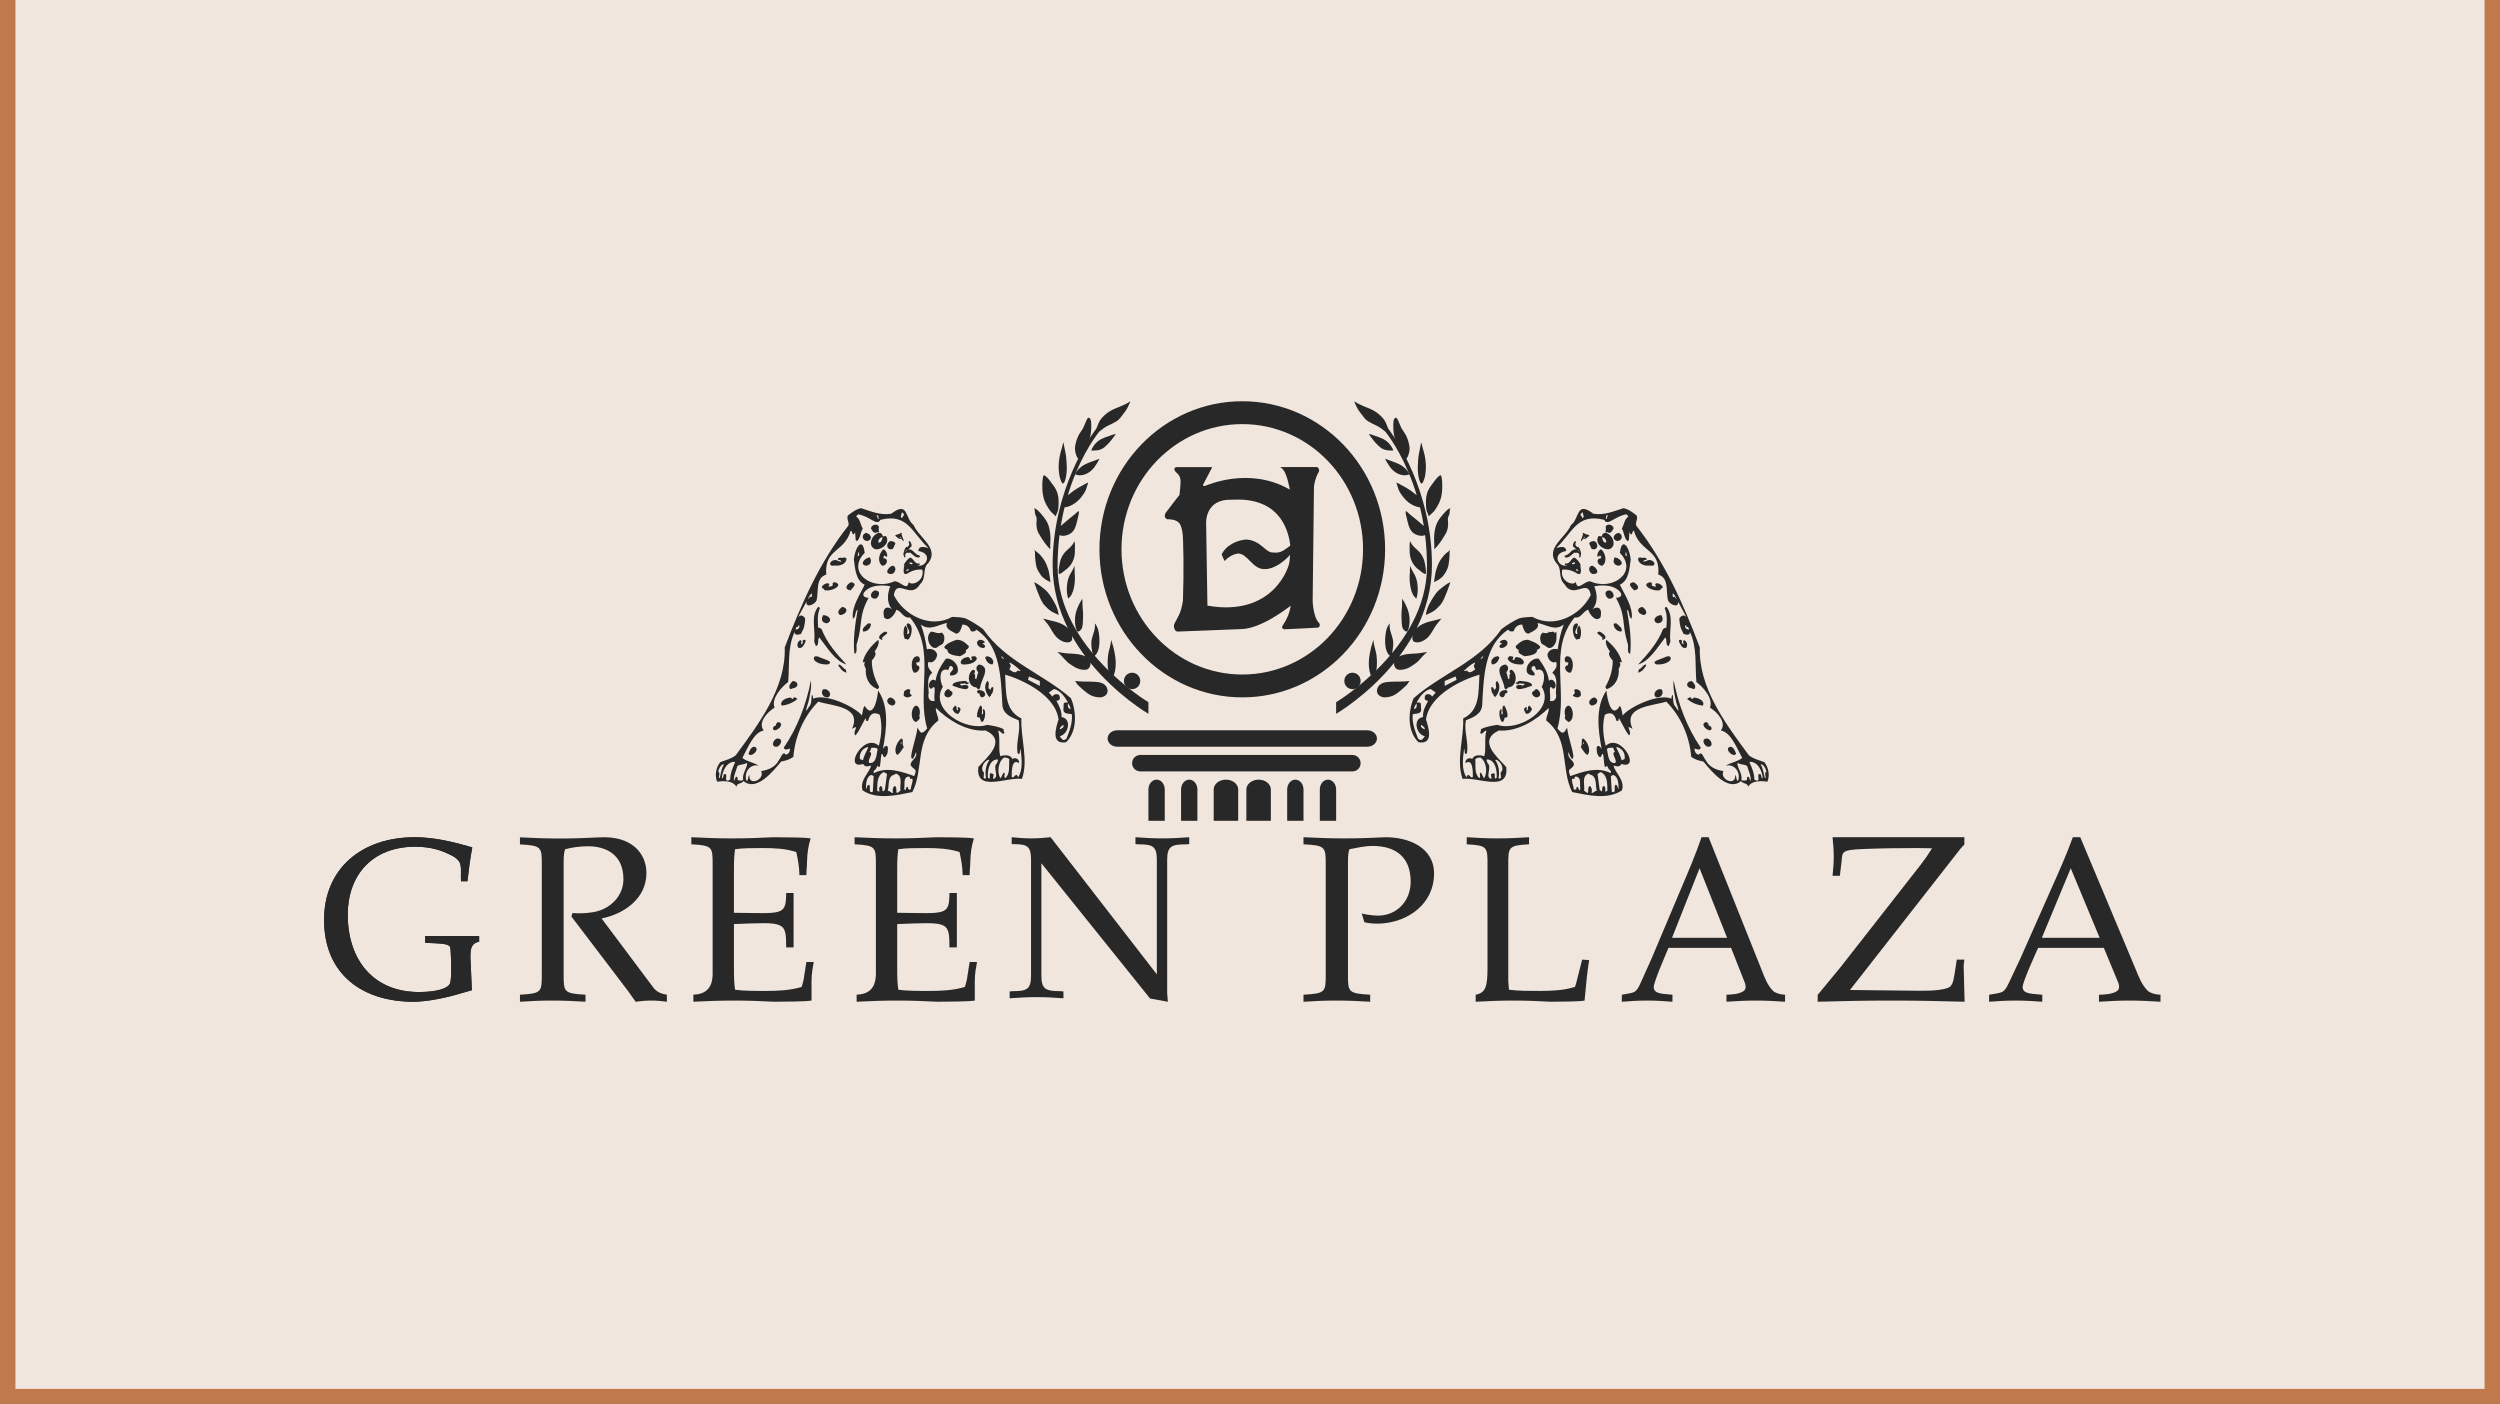 <svg width="162" height="91" viewBox="0 0 162 91" fill="none" xmlns="http://www.w3.org/2000/svg">
<path d="M1 -0.5H0.5V0V90V90.5H1H81.54H161H161.5V90V0V-0.5H161H1Z" fill="#F0E6DD" stroke="#BF794B"/>
<path fill-rule="evenodd" clip-rule="evenodd" d="M100.853 40.926C100.693 41.16 100.492 40.989 100.333 40.926C100.356 41.58 100.942 41.691 100.853 40.926Z" fill="#282828"/>
<path fill-rule="evenodd" clip-rule="evenodd" d="M58.997 36.128C59.215 36.223 59.297 36.583 59.56 36.508C59.576 36.508 59.609 36.547 59.609 36.566C59.404 36.831 59.154 36.472 59.013 36.302C58.984 36.318 58.984 36.357 58.968 36.393C58.795 36.393 58.697 36.622 58.551 36.661C58.633 36.452 58.812 36.203 58.997 36.128Z" fill="#282828"/>
<path fill-rule="evenodd" clip-rule="evenodd" d="M58.715 35.448C58.794 35.483 58.989 35.331 58.886 35.158C58.886 35.118 58.886 35.078 58.896 35.062C59.001 35.062 59.068 35.215 59.08 35.387L58.781 35.677C58.669 35.56 58.629 35.89 58.667 36.046C58.681 36.123 58.646 36.138 58.612 36.123C58.475 35.926 58.596 35.58 58.715 35.448Z" fill="#282828"/>
<path fill-rule="evenodd" clip-rule="evenodd" d="M58.965 35.797L58.89 35.838C58.777 35.73 58.662 35.944 58.553 35.967C58.532 35.797 58.742 35.708 58.816 35.605C59.114 35.538 59.228 35.819 59.436 35.944L59.609 36.012V36.096C59.362 36.226 59.154 35.922 58.965 35.797Z" fill="#282828"/>
<path fill-rule="evenodd" clip-rule="evenodd" d="M58.023 34.67C58.129 34.639 58.275 34.623 58.386 34.531C58.442 34.518 58.459 34.562 58.416 34.61L58.47 34.774C58.479 34.898 58.583 34.926 58.542 35.062C58.47 35.062 58.459 34.926 58.397 34.898C58.268 34.989 58.138 34.806 58.027 34.73L58.023 34.67ZM58.366 34.774L58.281 34.822C58.299 34.866 58.405 34.834 58.366 34.774Z" fill="#282828"/>
<path fill-rule="evenodd" clip-rule="evenodd" d="M63.038 43.405C63.185 43.381 63.237 43.57 63.111 43.638C63.289 43.754 63.085 43.985 63.263 44.01L63.389 43.546C63.211 43.405 63.237 43.126 63.462 43.058C64.294 43.241 63.489 44.126 63.515 44.609L63.363 44.657L63.263 44.541C62.708 44.517 62.634 43.661 63.038 43.405Z" fill="#282828"/>
<path fill-rule="evenodd" clip-rule="evenodd" d="M62.09 45.826C62.16 45.804 62.207 45.907 62.254 45.956C62.207 46.058 62.185 46.194 62.09 46.256C61.913 46.261 61.796 46.124 61.725 45.956C61.749 45.869 61.833 45.799 61.891 45.723C62.031 45.769 61.96 45.926 62.018 46.02C62.185 46.048 61.972 45.85 62.09 45.826Z" fill="#282828"/>
<path fill-rule="evenodd" clip-rule="evenodd" d="M62.405 44.129C62.557 44.108 62.683 44.15 62.652 44.209C62.86 44.23 62.772 44.279 62.708 44.33C62.589 44.359 62.557 44.3 62.525 44.279C62.405 44.319 62.254 44.279 62.191 44.33L62.316 44.43C62.741 44.269 62.892 44.557 62.62 44.657C62.254 44.648 62.013 44.525 61.741 44.44C61.646 44.279 61.982 44.161 62.405 44.129Z" fill="#282828"/>
<path fill-rule="evenodd" clip-rule="evenodd" d="M63.514 45.725C63.672 45.69 63.66 46.052 63.616 46.263L63.672 46.289C63.728 46.289 63.708 46.097 63.696 46.02C63.696 45.989 63.717 45.958 63.728 45.948C63.945 46.031 63.808 46.758 63.639 46.789C63.571 46.758 63.515 46.655 63.502 46.495C63.436 46.51 63.368 46.51 63.312 46.433C63.3 46.107 63.425 45.892 63.514 45.725Z" fill="#282828"/>
<path fill-rule="evenodd" clip-rule="evenodd" d="M63.84 42.596L63.932 42.525C64.255 42.525 64.487 42.868 64.304 43.058C63.998 43.04 63.883 42.768 63.84 42.596Z" fill="#282828"/>
<path fill-rule="evenodd" clip-rule="evenodd" d="M63.311 42.67C63.181 43.002 62.727 43.074 62.363 43.055C62.08 42.929 62.403 42.597 62.642 42.597C62.789 42.525 62.857 42.67 62.879 42.765C63.095 42.799 62.902 42.654 62.943 42.563L63.051 42.525H63.203L63.311 42.67Z" fill="#282828"/>
<path fill-rule="evenodd" clip-rule="evenodd" d="M63.73 41.992C63.352 41.992 63.137 41.565 63.491 41.459C63.689 41.446 64.007 41.656 63.652 41.684C63.768 41.764 63.965 41.912 63.73 41.992Z" fill="#282828"/>
<path fill-rule="evenodd" clip-rule="evenodd" d="M46.666 49.391C47.004 49.255 47.363 49.188 47.673 48.944C49.166 46.915 50.94 44.572 50.85 41.956C51.895 39.199 53.098 36.442 54.971 34.062C55.056 33.843 54.839 33.644 54.941 33.409C55.19 33.211 55.476 32.992 55.798 32.93C56.434 33.128 57.039 33.409 57.752 33.289C58.882 32.425 58.629 33.607 59.2 34.021C59.55 34.855 60.884 35.508 60.159 36.48C59.746 36.819 60.06 37.451 59.628 37.847C59.004 38.901 58.115 37.414 57.919 38.563C58.575 39.872 60.297 40.765 61.704 39.972C62.018 39.992 62.291 39.992 62.565 40.071C62.956 40.249 63.348 40.505 63.703 40.765C65.167 42.882 67.557 43.633 69.397 45.245C69.767 46.117 69.808 47.403 69.082 48.097C68.084 48.27 68.417 47.159 68.594 46.63C68.398 45.006 66.167 44.014 65.13 43.716C65.208 44.82 65.069 46.014 66.186 46.556C66.13 47.825 66.656 49.255 66.223 50.474C65.265 50.325 63.201 51.379 63.397 49.704C63.947 49.073 65.285 48.01 63.878 47.337C62.626 47.427 61.431 46.642 60.648 45.877C60.607 46.175 60.823 46.403 60.803 46.688C59.257 47.899 59.885 49.829 59.122 51.325C58.107 51.532 56.826 51.842 55.896 51.214C55.683 50.552 56.361 50.057 56.443 49.606C56.243 49.659 56.047 49.73 55.937 49.506C54.611 49.924 55.973 47.44 56.948 48.329C57.116 47.688 57.188 46.973 57.006 46.316C56.63 46.105 56.369 46.25 56.263 46.684C56.201 46.758 56.083 46.721 56.112 46.609C56.112 46.316 55.708 47.411 55.423 47.655C55.211 47.362 55.786 46.915 55.211 47.225C55.88 45.762 53.901 45.75 53.024 45.465C52.074 46.423 51.52 47.717 51.409 49.044C51.181 49.213 50.891 49.3 50.618 49.349C50.042 50.052 48.995 51.304 48.183 50.614C48 50.833 47.755 50.718 47.722 50.986C47.473 50.528 46.751 50.618 46.469 50.651C46.303 50.23 46.396 49.746 46.666 49.391ZM69.221 45.58C69.16 45.721 69.201 45.911 69.356 45.948C69.397 45.832 69.258 45.683 69.221 45.58ZM68.202 45.142C68.279 44.985 68.459 44.94 68.614 45.026C68.671 45.1 68.691 45.187 68.671 45.282C68.65 45.402 68.536 45.386 68.459 45.419C68.634 45.758 68.809 46.055 68.789 46.465C69.474 46.572 69.237 47.597 68.671 47.704C68.732 47.791 68.789 47.886 68.867 47.932C68.964 47.993 69.025 47.911 69.103 47.874C69.299 47.382 69.515 46.837 69.454 46.279L69.082 46.225C69.005 46.188 68.948 46.139 68.908 46.047L68.928 45.597C68.964 45.481 69.123 45.543 69.201 45.514C69.005 45.163 68.712 44.737 68.299 44.646L67.965 44.878L68.202 45.142ZM68.671 47.258C68.789 47.241 69.005 47.097 68.887 46.969C68.809 47.056 68.671 47.109 68.671 47.258ZM67.382 44.448V44.13L66.676 43.832L66.615 44.051L67.382 44.448ZM65.933 43.456C66.011 43.456 66.068 43.497 66.146 43.476C65.914 43.257 65.697 43.059 65.424 42.923C65.403 43.001 65.461 43.059 65.502 43.138C65.481 43.22 65.445 43.32 65.403 43.377C65.558 43.476 65.775 43.695 65.933 43.456ZM51.613 40.625C51.593 40.687 51.552 40.745 51.556 40.803C51.707 40.782 51.829 40.703 51.801 40.526H51.744C51.732 40.604 51.695 40.645 51.613 40.625ZM52.605 38.443C52.498 38.521 52.392 38.703 52.351 38.839L52.494 38.662C52.64 38.761 52.612 38.563 52.605 38.443ZM56.806 33.397V33.437C56.907 33.458 56.81 33.615 56.936 33.636C56.899 33.537 56.981 33.359 56.806 33.397ZM58.437 33.19C58.462 33.306 58.266 33.525 58.474 33.566C58.503 33.504 58.499 33.409 58.588 33.388C58.572 33.289 58.514 33.227 58.437 33.19ZM64.894 42.506C64.894 42.605 64.951 42.704 65.069 42.683L64.894 42.506ZM64.837 50.437L65.032 50.064C65.208 50.081 64.992 50.37 65.147 50.416C65.481 50.126 65.363 49.585 65.403 49.192C65.306 49.11 65.188 49.085 65.069 49.089C64.678 49.341 64.584 50.072 64.837 50.437ZM64.034 49.23C63.74 49.366 63.486 49.821 63.76 50.06L63.74 50.412C63.78 50.437 63.797 50.457 63.837 50.457L63.894 50.412C63.817 50.019 63.878 49.572 64.11 49.25L64.034 49.23ZM64.012 50.391C64.034 50.42 64.07 50.445 64.11 50.453C64.192 50.354 64.07 50.123 64.209 50.102L64.388 50.164L64.347 50.474C64.817 50.398 64.286 49.721 64.6 49.461L64.661 49.308C64.661 49.263 64.678 49.188 64.6 49.209C64.07 49.279 63.992 49.965 64.012 50.391ZM60.179 44.906C60.101 45.22 60.236 45.502 60.57 45.415C60.472 45.142 60.725 44.212 60.374 44.626C60.297 44.646 60.256 44.589 60.215 44.526C60.118 44.27 60.391 43.894 60.627 44.113C60.705 43.538 60.998 43.101 61.292 42.683C61.684 42.605 62.173 43.08 62.056 43.555C61.957 43.737 61.781 43.774 61.586 43.774C61.41 43.555 61.998 43.398 61.647 43.158C61.468 43.121 61.529 43.357 61.431 43.415C60.843 43.22 60.864 44.093 61.096 44.506C60.195 45.973 62.605 47.436 63.976 46.969C64.327 47.031 64.698 47.076 65.032 47.25C65.032 47.341 65.052 47.423 65.09 47.498C64.951 47.667 64.837 47.325 64.678 47.349C64.837 47.89 64.678 48.461 64.817 49.002C65.069 48.916 65.481 48.887 65.6 49.184C65.775 49.048 66.089 49.196 66.027 49.449C65.558 49.126 65.558 49.99 65.558 50.321C65.677 50.573 65.832 49.941 65.971 50.37C66.305 49.887 66.207 49.118 66.13 48.539C66.048 48.614 66.146 48.796 66.027 48.849C65.971 48.87 65.951 48.812 65.933 48.771C65.832 48.056 66.146 47.378 66.011 46.676C65.522 46.481 64.971 46.271 64.951 45.638C64.856 43.873 64.817 41.815 63.27 40.803C63.193 40.922 63.054 40.943 62.919 40.902C62.822 40.645 62.683 40.488 62.369 40.468C62.291 40.666 62.234 41.043 61.957 41.063C61.663 40.902 61.194 40.724 61.374 40.368C60.803 40.468 60.236 40.922 59.669 40.468C59.864 40.98 59.983 41.517 60.06 42.072C60.333 41.993 60.648 42.113 60.725 42.406C60.725 42.683 60.452 43.043 60.159 42.882C60.06 43.278 60.256 43.377 60.411 43.597C60.019 43.894 60.179 44.448 60.179 44.906ZM58.669 51.214L58.751 50.998C58.788 50.986 58.828 50.986 58.845 51.019C58.809 51.135 58.947 51.23 59.024 51.127C59.024 50.891 59.18 50.701 59.122 50.461L58.983 50.474C58.963 50.407 58.963 50.304 58.865 50.321C58.499 50.386 58.653 50.829 58.592 51.11C58.608 51.151 58.629 51.197 58.669 51.214ZM57.87 51.383C57.825 51.234 57.837 51.044 57.968 50.932C58.156 50.994 58.038 51.255 58.111 51.383C58.2 51.366 58.282 51.292 58.351 51.226C58.286 50.87 58.543 50.288 58.045 50.123C58.033 50.16 57.997 50.176 57.964 50.193C57.487 50.304 57.637 50.883 57.527 51.246C57.662 51.226 57.735 51.404 57.87 51.383ZM56.989 51.304C56.968 51.189 56.932 51.003 57.071 50.932C57.221 50.974 57.152 51.193 57.206 51.292L57.34 51.184L57.478 50.164C57.413 50.102 57.336 50.039 57.246 50.039C56.81 50.275 56.851 50.808 56.842 51.246L56.989 51.304ZM56.116 51.127C56.201 51.056 56.165 50.866 56.308 50.854C56.467 50.94 56.222 51.457 56.557 51.304L56.614 50.304C56.573 50.251 56.504 50.233 56.443 50.218C56.108 50.366 56.124 50.821 56.116 51.127ZM56.21 48.416C55.88 48.494 55.663 48.829 55.724 49.184L55.917 49.267C55.982 48.986 56.133 48.704 56.267 48.437C56.263 48.403 56.226 48.42 56.21 48.416ZM56.462 48.453C56.431 48.543 56.414 48.642 56.344 48.713C56.654 48.821 56.173 49.23 56.332 49.441C56.806 49.494 56.793 48.861 56.871 48.539C56.773 48.416 56.601 48.465 56.462 48.453ZM48.367 50.589C48.514 50.631 48.444 50.296 48.558 50.218C48.497 50.986 49.582 50.519 49.325 49.965C49.786 49.9 50.247 49.704 50.475 49.25C50.597 49.123 50.728 48.622 50.912 48.903C51.1 48.866 51.181 48.733 51.197 48.535C51.14 48.448 50.896 48.713 50.785 48.453C51.678 47.155 52.254 45.617 52.547 44.093C52.605 44.506 52.482 45.092 52.372 45.539C52.286 45.799 52.098 46.328 52.396 45.841C52.638 45.576 52.543 45.345 52.612 45.026C52.694 45.051 52.67 45.2 52.69 45.274C53.572 44.898 55.488 45.87 55.851 46.366C55.908 46.134 55.896 45.927 56.031 45.737C56.586 46.679 56.879 45.2 56.899 44.741C57.634 45.808 57.446 47.275 57.214 48.528C57.294 48.394 57.49 48.192 57.54 48.474L57.519 48.771C57.49 48.861 57.454 48.944 57.389 49.015C57.356 49.073 57.287 49.089 57.251 49.023C56.989 48.291 57.156 50.147 56.879 49.61L56.793 49.759C56.764 49.883 56.512 49.969 56.646 50.093C57.474 49.656 58.478 50.014 59.237 50.292C59.493 49.746 59.18 49.924 59.004 49.564C59.024 49.222 59.473 49.155 59.355 48.733C59.314 48.878 59.102 49.444 59.041 49.011C59.122 48.391 59.375 47.791 59.452 47.15C59.628 47.44 59.689 47.684 60.081 47.205C59.375 44.82 60.689 42.072 58.963 40.009C58.528 40.087 58.433 39.596 58.082 39.513C57.997 39.811 57.593 40.348 57.291 40.009C57.116 39.257 57.605 39.298 57.814 39.492C57.446 39.079 57.49 38.488 57.69 37.992C57.353 37.918 56.793 37.905 56.426 38.062C55.925 38.281 55.717 38.707 56.284 38.74C55.618 39.972 55.925 40.368 55.546 41.637C55.419 41.852 55.63 42.286 55.366 42.365C55.259 41.455 55.419 40.406 55.578 39.513C55.382 39.575 55.488 40.009 55.268 40.087C55.158 39.336 55.746 38.505 56.031 37.889C55.439 37.612 55.41 36.819 55.329 36.244C55.427 35.388 55.912 34.777 56.031 35.826C54.807 37.075 56.516 38.323 57.952 37.67C58.344 37.633 58.788 38.364 58.886 37.711C59.081 38.009 59.942 37.633 59.766 36.917C59.473 36.876 59.139 36.955 58.845 37.137C58.405 37.414 58.58 36.719 58.637 36.48C58.809 36.422 58.886 36.306 59.041 36.244C59.648 37.356 60.745 35.905 59.509 35.706C59.53 35.331 59.905 35.451 60.159 35.508C59.122 34.574 58.845 33.227 57.05 33.685C56.822 34.12 56.41 33.467 55.606 33.326C55.218 33.644 55.63 34.219 55.362 34.574C55.198 34.777 55.259 34.376 55.121 34.397C54.721 35.806 53.4 35.549 53.543 37.232C52.833 37.451 53.057 38.323 52.919 38.88C52.853 39.158 52.189 39.455 52.262 38.98L51.711 40.009C51.858 39.794 52.058 39.889 52.176 40.071C52.172 40.286 52.139 40.505 52.074 40.724L51.899 41.084C51.707 41.142 51.467 41.178 51.499 40.943C51.017 41.935 51.173 43.021 51.075 44.192C50.626 44.526 49.957 45.291 50.194 45.853C49.692 46.155 49.092 46.853 49.492 47.337C48.848 47.448 48.489 48.403 48.106 49.11C48.35 49.341 48.836 49.403 49.179 49.618C48.656 49.473 48.183 49.986 48.367 50.589ZM55.57 36.025C55.746 36.025 55.655 35.826 55.639 35.744L55.57 36.025ZM59.139 36.542C59.139 36.459 59.004 36.442 58.947 36.442C58.886 36.542 59.081 36.599 59.139 36.542ZM58.809 36.876L58.751 36.955C58.588 37.116 59.061 36.897 58.809 36.876ZM47.563 50.61L47.681 50.342C47.828 50.292 47.788 50.47 47.8 50.552C47.901 50.565 48.036 50.631 48.158 50.532C48.081 50.147 48.375 49.853 48.42 49.486C48.411 49.461 48.387 49.441 48.363 49.449C48.196 49.568 47.942 49.511 47.779 49.647C47.697 49.965 47.513 50.288 47.563 50.61ZM46.833 50.437L46.899 50.184C46.943 50.16 47.028 50.13 47.049 50.201C47.102 50.333 46.947 50.602 47.183 50.589L47.318 50.51C47.315 50.139 47.469 49.75 47.633 49.399C47.633 49.378 47.599 49.362 47.575 49.366C47.073 49.387 46.829 49.944 46.776 50.379C46.784 50.403 46.809 50.428 46.833 50.437ZM46.581 50.379C46.584 50.403 46.612 50.424 46.637 50.416C46.719 50.135 46.735 49.804 46.91 49.544L46.833 49.527C46.674 49.626 46.576 49.816 46.539 50.002C46.669 50.081 46.597 50.242 46.581 50.379Z" fill="#282828"/>
<path fill-rule="evenodd" clip-rule="evenodd" d="M63.482 44.724C63.824 44.721 64.004 45.1 63.639 45.19C63.482 45.144 63.482 45.038 63.482 44.954C63.32 44.931 63.23 44.779 63.41 44.724V44.657L63.482 44.724Z" fill="#282828"/>
<path fill-rule="evenodd" clip-rule="evenodd" d="M63.986 44.124C64.131 44.211 64.052 44.416 64.052 44.587L64.183 44.713C64.183 44.619 64.276 44.467 64.367 44.543C64.38 44.702 64.328 44.966 64.21 45.009C64.238 45.099 64.21 45.107 64.158 45.107L64.131 45.19C63.882 44.948 63.699 44.453 63.986 44.124Z" fill="#282828"/>
<path fill-rule="evenodd" clip-rule="evenodd" d="M61.453 45.19C61.068 45.168 61.169 44.79 61.4 44.66C61.502 44.641 61.555 44.71 61.582 44.767C61.86 44.839 61.684 45.144 61.453 45.19Z" fill="#282828"/>
<path fill-rule="evenodd" clip-rule="evenodd" d="M60.341 40.926C60.585 40.948 60.777 41.096 61.021 40.988C61.25 41.141 61.232 41.504 61.091 41.72L60.829 41.872C60.377 42.348 59.836 41.271 60.341 40.926Z" fill="#282828"/>
<path fill-rule="evenodd" clip-rule="evenodd" d="M61.984 41.46C62.354 41.439 62.577 41.683 62.777 41.864C62.806 41.986 62.695 42.066 62.577 42.125C62.695 42.323 62.383 42.423 62.213 42.525C61.874 42.486 61.368 42.423 61.398 42.108C61.286 42.066 61.175 42.007 61.199 41.901C61.368 41.683 61.679 41.561 61.984 41.46Z" fill="#282828"/>
<path fill-rule="evenodd" clip-rule="evenodd" d="M56.194 35.062C55.855 35.027 55.802 34.64 56.111 34.529C56.444 34.586 56.598 34.955 56.194 35.062Z" fill="#282828"/>
<path fill-rule="evenodd" clip-rule="evenodd" d="M56.714 33.996C56.809 33.996 57.009 34.03 56.936 34.27L56.964 34.516L56.83 34.48C56.685 34.617 56.53 34.444 56.435 34.234C56.493 34.03 56.611 34.03 56.714 33.996Z" fill="#282828"/>
<path fill-rule="evenodd" clip-rule="evenodd" d="M56.293 36.128H56.374C56.465 36.318 56.505 36.593 56.126 36.661C55.69 36.575 55.989 36.214 56.293 36.128Z" fill="#282828"/>
<path fill-rule="evenodd" clip-rule="evenodd" d="M55.907 34.247C55.749 34.505 55.749 34.898 55.531 35.062L55.451 35.01C55.422 34.505 55.325 33.967 55.416 33.463C55.737 33.544 55.743 33.996 55.907 34.247Z" fill="#282828"/>
<path fill-rule="evenodd" clip-rule="evenodd" d="M56.963 34.529C57.095 34.529 57.176 34.598 57.207 34.763L57.406 34.729C57.717 35.19 57.125 35.651 56.721 35.59C56.166 35.39 56.515 34.598 56.963 34.529ZM56.939 35.163C57.102 35.19 57.207 34.894 57.169 34.797C57.051 34.832 56.857 34.99 56.939 35.163Z" fill="#282828"/>
<path fill-rule="evenodd" clip-rule="evenodd" d="M57.692 35.062C57.826 35.062 57.977 35.095 58.022 35.219L57.864 35.565C57.465 35.722 57.357 35.219 57.692 35.062Z" fill="#282828"/>
<path fill-rule="evenodd" clip-rule="evenodd" d="M57.315 35.982L57.242 36.103C57.232 36.129 57.252 36.154 57.273 36.179C57.622 36.204 57.471 36.661 57.174 36.661C56.82 36.42 56.965 35.837 57.242 35.595C57.497 35.646 57.617 36.319 57.315 35.982Z" fill="#282828"/>
<path fill-rule="evenodd" clip-rule="evenodd" d="M57.805 36.661C58.133 36.661 58.051 37.12 57.805 37.192C57.27 37.232 57.527 36.78 57.805 36.661Z" fill="#282828"/>
<path fill-rule="evenodd" clip-rule="evenodd" d="M54.104 36.648L53.909 36.661C53.587 36.542 53.993 36.141 54.31 36.349L54.499 36.401C54.516 36.361 54.468 36.336 54.452 36.298C54.124 36.285 54.352 36.076 54.579 36.155L54.657 36.128C54.72 36.128 54.79 36.128 54.832 36.155C54.927 36.374 54.605 36.712 54.104 36.648Z" fill="#282828"/>
<path fill-rule="evenodd" clip-rule="evenodd" d="M53.423 38.24L53.386 38.162C52.972 38.047 53.723 37.586 53.743 37.906C53.66 37.983 53.643 38.034 53.843 37.996C54.1 37.946 53.817 37.767 54.073 37.727C54.724 37.869 53.937 38.367 53.423 38.24Z" fill="#282828"/>
<path fill-rule="evenodd" clip-rule="evenodd" d="M55.109 38.26C54.646 38.169 54.893 37.855 55.14 37.727C55.641 37.806 55.209 38.12 55.109 38.26Z" fill="#282828"/>
<path fill-rule="evenodd" clip-rule="evenodd" d="M54.458 39.859C54.178 39.729 54.378 39.453 54.581 39.326C55.022 39.414 54.873 39.802 54.458 39.859Z" fill="#282828"/>
<path fill-rule="evenodd" clip-rule="evenodd" d="M53.011 39.33C53.08 39.307 53.138 39.393 53.115 39.461C52.953 39.827 52.988 40.262 53.019 40.678C53.115 40.656 53.159 40.719 53.237 40.764C53.561 41.633 54.242 42.406 54.849 43.058C54.107 42.841 53.591 41.936 53.093 41.307C52.953 41.434 53.093 41.827 52.871 41.868L52.761 41.587C52.858 40.805 52.513 39.959 53.011 39.33Z" fill="#282828"/>
<path fill-rule="evenodd" clip-rule="evenodd" d="M53.57 40.392C53.182 40.342 53.229 40.047 53.343 39.859C53.741 39.859 53.996 40.259 53.57 40.392Z" fill="#282828"/>
<path fill-rule="evenodd" clip-rule="evenodd" d="M51.724 41.965C51.626 41.797 51.677 41.561 51.871 41.481L51.917 41.516C51.973 41.594 51.868 41.694 51.932 41.762L52.036 41.629C51.978 41.572 52.005 41.481 52.083 41.46C52.308 41.437 52.161 41.673 52.103 41.762C52.039 41.91 51.89 42.052 51.724 41.965Z" fill="#282828"/>
<path fill-rule="evenodd" clip-rule="evenodd" d="M53.002 42.54C53.286 42.702 54.11 42.848 53.659 43.052C53.033 43.11 52.514 42.729 52.828 42.525L53.002 42.54Z" fill="#282828"/>
<path fill-rule="evenodd" clip-rule="evenodd" d="M54.362 43.058C54.557 43.105 54.613 43.318 54.803 43.378L54.849 43.591C54.571 43.518 54.436 43.286 54.32 43.121L54.362 43.058Z" fill="#282828"/>
<path fill-rule="evenodd" clip-rule="evenodd" d="M51.377 44.124C51.785 44.168 51.762 44.565 51.383 44.6C51.335 44.622 51.281 44.65 51.221 44.657C51.04 44.505 51.227 44.26 51.377 44.124Z" fill="#282828"/>
<path fill-rule="evenodd" clip-rule="evenodd" d="M53.675 45.184C53.299 45.243 53.158 44.842 53.342 44.667C53.692 44.587 53.95 45.017 53.675 45.184Z" fill="#282828"/>
<path fill-rule="evenodd" clip-rule="evenodd" d="M51.184 45.203C51.328 45.208 51.286 45.295 51.359 45.308L51.435 45.191C51.564 45.183 51.614 45.249 51.675 45.29C51.465 45.481 51.086 45.682 50.656 45.723C50.518 45.522 50.764 45.262 51.184 45.203Z" fill="#282828"/>
<path fill-rule="evenodd" clip-rule="evenodd" d="M50.277 47.021C50.269 46.928 50.31 46.857 50.415 46.789C50.851 46.848 50.493 47.322 50.184 47.322C50.004 47.267 50.106 47.026 50.277 47.021Z" fill="#282828"/>
<path fill-rule="evenodd" clip-rule="evenodd" d="M50.348 47.856C50.771 47.834 50.629 48.249 50.383 48.38C49.927 48.46 50.07 47.948 50.348 47.856Z" fill="#282828"/>
<path fill-rule="evenodd" clip-rule="evenodd" d="M48.571 48.916L48.502 48.847C48.561 48.679 48.633 48.446 48.844 48.388C49.271 48.434 48.875 48.984 48.571 48.916Z" fill="#282828"/>
<path fill-rule="evenodd" clip-rule="evenodd" d="M56.673 42.221C56.851 42.371 56.614 42.671 56.495 42.801C56.489 43.37 56.657 43.958 56.96 44.487C56.98 44.562 56.928 44.602 56.879 44.657C56.247 44.432 56.058 43.824 56.107 43.33C56.031 43.2 55.95 43.05 56.052 42.916C56.031 42.876 55.938 42.952 55.907 42.896C56.019 42.371 56.43 41.858 56.91 41.459C57.003 41.648 56.867 41.972 56.673 42.221Z" fill="#282828"/>
<path fill-rule="evenodd" clip-rule="evenodd" d="M56.69 38.26C57.114 38.26 56.969 38.664 56.771 38.79C56.303 38.837 56.372 38.361 56.69 38.26Z" fill="#282828"/>
<path fill-rule="evenodd" clip-rule="evenodd" d="M55.934 40.926C55.819 40.715 56.096 40.544 56.259 40.392C56.329 40.392 56.391 40.392 56.435 40.429C56.441 40.619 56.285 40.926 55.934 40.926Z" fill="#282828"/>
<path fill-rule="evenodd" clip-rule="evenodd" d="M58.819 41.459L58.741 41.405C58.704 41.405 58.677 41.424 58.639 41.405C58.513 41.183 58.527 40.761 58.653 40.542C58.806 40.615 58.832 40.872 58.782 41.075L58.856 41.09C59.089 40.872 58.591 40.577 58.806 40.392C59.231 40.392 59.103 41.294 58.819 41.459Z" fill="#282828"/>
<path fill-rule="evenodd" clip-rule="evenodd" d="M57.343 40.926C57.825 41.01 56.977 41.26 57.193 41.427C57.193 41.445 57.162 41.459 57.139 41.459C56.748 41.326 57.103 41.044 57.343 40.926Z" fill="#282828"/>
<path fill-rule="evenodd" clip-rule="evenodd" d="M59.211 43.577C58.992 43.276 59.045 42.571 59.392 42.533C59.664 42.45 59.698 43.016 59.392 42.915C59.373 42.936 59.373 42.974 59.373 42.994C59.373 43.033 59.407 43.074 59.426 43.116C59.769 43.175 59.463 43.679 59.211 43.577Z" fill="#282828"/>
<path fill-rule="evenodd" clip-rule="evenodd" d="M58.582 44.917C58.539 44.796 58.676 44.704 58.831 44.659C58.878 44.653 58.92 44.661 58.967 44.688C58.991 44.712 58.991 44.734 58.991 44.761C58.92 44.855 58.944 44.97 59.08 45.046C59.08 45.121 58.944 45.156 58.855 45.188C58.605 45.21 58.492 45.029 58.582 44.917Z" fill="#282828"/>
<path fill-rule="evenodd" clip-rule="evenodd" d="M57.696 45.19C57.99 45.269 58.169 45.581 57.861 45.723C57.477 45.688 57.347 45.31 57.696 45.19Z" fill="#282828"/>
<path fill-rule="evenodd" clip-rule="evenodd" d="M59.334 45.723C59.587 45.723 59.668 46.129 59.566 46.4C59.688 46.578 59.452 46.714 59.354 46.789C58.984 46.675 59 45.891 59.334 45.723Z" fill="#282828"/>
<path fill-rule="evenodd" clip-rule="evenodd" d="M58.406 47.855C58.59 47.862 58.426 48.247 58.551 48.359V48.435C58.406 48.623 58.308 48.845 58.133 48.921C57.849 48.611 58.175 48.001 58.406 47.855ZM58.388 48.218C58.426 48.207 58.426 48.09 58.388 48.078C58.372 48.113 58.35 48.201 58.388 48.218Z" fill="#282828"/>
<path fill-rule="evenodd" clip-rule="evenodd" d="M102.003 36.128C101.785 36.223 101.703 36.583 101.44 36.508C101.423 36.508 101.391 36.547 101.391 36.566C101.596 36.831 101.847 36.472 101.987 36.302C102.016 36.318 102.016 36.357 102.032 36.393C102.205 36.393 102.302 36.622 102.449 36.661C102.368 36.452 102.188 36.203 102.003 36.128Z" fill="#282828"/>
<path fill-rule="evenodd" clip-rule="evenodd" d="M102.285 35.448C102.206 35.483 102.01 35.331 102.113 35.158C102.113 35.118 102.113 35.078 102.103 35.062C101.998 35.062 101.932 35.215 101.919 35.387L102.218 35.677C102.331 35.56 102.371 35.89 102.333 36.046C102.319 36.123 102.354 36.138 102.388 36.123C102.524 35.926 102.404 35.58 102.285 35.448Z" fill="#282828"/>
<path fill-rule="evenodd" clip-rule="evenodd" d="M102.035 35.797L102.11 35.838C102.224 35.73 102.337 35.944 102.448 35.967C102.468 35.797 102.259 35.708 102.184 35.605C101.886 35.538 101.772 35.819 101.564 35.944L101.391 36.012V36.096C101.638 36.226 101.847 35.922 102.035 35.797Z" fill="#282828"/>
<path fill-rule="evenodd" clip-rule="evenodd" d="M102.978 34.67C102.871 34.639 102.725 34.623 102.615 34.531C102.558 34.518 102.541 34.562 102.584 34.61L102.53 34.774C102.521 34.898 102.417 34.926 102.458 35.062C102.53 35.062 102.541 34.926 102.603 34.898C102.732 34.989 102.862 34.806 102.973 34.73L102.978 34.67ZM102.634 34.774L102.719 34.822C102.701 34.866 102.595 34.834 102.634 34.774Z" fill="#282828"/>
<path fill-rule="evenodd" clip-rule="evenodd" d="M97.962 43.405C97.815 43.381 97.763 43.57 97.888 43.638C97.711 43.754 97.914 43.985 97.737 44.01L97.611 43.546C97.789 43.405 97.763 43.126 97.538 43.058C96.706 43.241 97.511 44.126 97.485 44.609L97.637 44.657L97.737 44.541C98.292 44.517 98.365 43.661 97.962 43.405Z" fill="#282828"/>
<path fill-rule="evenodd" clip-rule="evenodd" d="M98.911 45.826C98.84 45.804 98.793 45.907 98.747 45.956C98.793 46.058 98.815 46.194 98.911 46.256C99.087 46.261 99.205 46.124 99.275 45.956C99.251 45.869 99.168 45.799 99.109 45.723C98.969 45.769 99.04 45.926 98.982 46.02C98.815 46.048 99.028 45.85 98.911 45.826Z" fill="#282828"/>
<path fill-rule="evenodd" clip-rule="evenodd" d="M98.595 44.129C98.444 44.108 98.317 44.15 98.348 44.209C98.139 44.23 98.228 44.279 98.292 44.33C98.411 44.359 98.444 44.3 98.475 44.279C98.595 44.319 98.747 44.279 98.81 44.33L98.683 44.43C98.26 44.269 98.108 44.557 98.379 44.657C98.747 44.648 98.987 44.525 99.259 44.44C99.353 44.279 99.018 44.161 98.595 44.129Z" fill="#282828"/>
<path fill-rule="evenodd" clip-rule="evenodd" d="M97.485 45.725C97.328 45.69 97.34 46.052 97.384 46.263L97.328 46.289C97.271 46.289 97.292 46.097 97.304 46.02C97.304 45.989 97.283 45.958 97.271 45.948C97.055 46.031 97.191 46.758 97.361 46.789C97.429 46.758 97.485 46.655 97.497 46.495C97.563 46.51 97.631 46.51 97.688 46.433C97.699 46.107 97.575 45.892 97.485 45.725Z" fill="#282828"/>
<path fill-rule="evenodd" clip-rule="evenodd" d="M97.16 42.596L97.068 42.525C96.745 42.525 96.513 42.868 96.696 43.058C97.001 43.04 97.117 42.768 97.16 42.596Z" fill="#282828"/>
<path fill-rule="evenodd" clip-rule="evenodd" d="M97.688 42.67C97.818 43.002 98.272 43.074 98.635 43.055C98.919 42.929 98.596 42.597 98.357 42.597C98.209 42.525 98.142 42.67 98.119 42.765C97.904 42.799 98.097 42.654 98.056 42.563L97.948 42.525H97.796L97.688 42.67Z" fill="#282828"/>
<path fill-rule="evenodd" clip-rule="evenodd" d="M97.27 41.992C97.648 41.992 97.862 41.565 97.508 41.459C97.31 41.446 96.993 41.656 97.348 41.684C97.232 41.764 97.034 41.912 97.27 41.992Z" fill="#282828"/>
<path fill-rule="evenodd" clip-rule="evenodd" d="M114.334 49.391C113.995 49.255 113.637 49.188 113.327 48.944C111.833 46.915 110.059 44.572 110.149 41.956C109.105 39.199 107.902 36.442 106.029 34.062C105.943 33.843 106.16 33.644 106.058 33.409C105.81 33.211 105.524 32.992 105.202 32.93C104.566 33.128 103.961 33.409 103.248 33.289C102.118 32.425 102.371 33.607 101.8 34.021C101.449 34.855 100.116 35.508 100.841 36.48C101.253 36.819 100.939 37.451 101.371 37.847C101.996 38.901 102.885 37.414 103.081 38.563C102.424 39.872 100.702 40.765 99.296 39.972C98.982 39.992 98.708 39.992 98.435 40.071C98.043 40.249 97.652 40.505 97.297 40.765C95.833 42.882 93.442 43.633 91.603 45.245C91.232 46.117 91.191 47.403 91.918 48.097C92.916 48.27 92.582 47.159 92.406 46.63C92.602 45.006 94.833 44.014 95.87 43.716C95.792 44.82 95.931 46.014 94.813 46.556C94.87 47.825 94.343 49.255 94.776 50.474C95.735 50.325 97.799 51.379 97.603 49.704C97.052 49.073 95.715 48.01 97.122 47.337C98.373 47.427 99.569 46.642 100.352 45.877C100.393 46.175 100.177 46.403 100.197 46.688C101.743 47.899 101.115 49.829 101.877 51.325C102.893 51.532 104.173 51.842 105.103 51.214C105.316 50.552 104.639 50.057 104.557 49.606C104.757 49.659 104.953 49.73 105.063 49.506C106.388 49.924 105.026 47.44 104.051 48.329C103.884 47.688 103.811 46.973 103.994 46.316C104.37 46.105 104.631 46.25 104.737 46.684C104.798 46.758 104.917 46.721 104.887 46.609C104.887 46.316 105.291 47.411 105.577 47.655C105.789 47.362 105.214 46.915 105.789 47.225C105.12 45.762 107.099 45.75 107.975 45.465C108.925 46.423 109.48 47.717 109.591 49.044C109.819 49.213 110.108 49.3 110.382 49.349C110.957 50.052 112.005 51.304 112.816 50.614C113 50.833 113.245 50.718 113.278 50.986C113.527 50.528 114.248 50.618 114.53 50.651C114.697 50.23 114.603 49.746 114.334 49.391ZM91.778 45.58C91.84 45.721 91.799 45.911 91.644 45.948C91.603 45.832 91.741 45.683 91.778 45.58ZM92.798 45.142C92.721 44.985 92.541 44.94 92.386 45.026C92.329 45.1 92.309 45.187 92.329 45.282C92.35 45.402 92.464 45.386 92.541 45.419C92.366 45.758 92.191 46.055 92.211 46.465C91.525 46.572 91.763 47.597 92.329 47.704C92.267 47.791 92.211 47.886 92.133 47.932C92.035 47.993 91.974 47.911 91.897 47.874C91.701 47.382 91.486 46.837 91.546 46.279L91.918 46.225C91.994 46.188 92.052 46.139 92.092 46.047L92.071 45.597C92.035 45.481 91.876 45.543 91.799 45.514C91.994 45.163 92.288 44.737 92.701 44.646L93.035 44.878L92.798 45.142ZM92.329 47.258C92.211 47.241 91.994 47.097 92.112 46.969C92.191 47.056 92.329 47.109 92.329 47.258ZM93.617 44.448V44.13L94.324 43.832L94.385 44.051L93.617 44.448ZM95.066 43.456C94.988 43.456 94.932 43.497 94.854 43.476C95.086 43.257 95.302 43.059 95.576 42.923C95.596 43.001 95.539 43.059 95.498 43.138C95.518 43.22 95.555 43.32 95.596 43.377C95.441 43.476 95.225 43.695 95.066 43.456ZM109.386 40.625C109.407 40.687 109.448 40.745 109.444 40.803C109.293 40.782 109.17 40.703 109.199 40.526H109.256C109.268 40.604 109.305 40.645 109.386 40.625ZM108.395 38.443C108.501 38.521 108.608 38.703 108.648 38.839L108.505 38.662C108.359 38.761 108.388 38.563 108.395 38.443ZM104.194 33.397V33.437C104.093 33.458 104.19 33.615 104.063 33.636C104.1 33.537 104.019 33.359 104.194 33.397ZM102.563 33.19C102.538 33.306 102.734 33.525 102.526 33.566C102.497 33.504 102.501 33.409 102.412 33.388C102.428 33.289 102.485 33.227 102.563 33.19ZM96.106 42.506C96.106 42.605 96.049 42.704 95.931 42.683L96.106 42.506ZM96.163 50.437L95.968 50.064C95.792 50.081 96.008 50.37 95.853 50.416C95.518 50.126 95.637 49.585 95.596 49.192C95.694 49.11 95.812 49.085 95.931 49.089C96.322 49.341 96.415 50.072 96.163 50.437ZM96.966 49.23C97.26 49.366 97.513 49.821 97.24 50.06L97.26 50.412C97.22 50.437 97.204 50.457 97.162 50.457L97.106 50.412C97.183 50.019 97.122 49.572 96.889 49.25L96.966 49.23ZM96.987 50.391C96.966 50.42 96.93 50.445 96.889 50.453C96.807 50.354 96.93 50.123 96.791 50.102L96.612 50.164L96.653 50.474C96.183 50.398 96.713 49.721 96.4 49.461L96.338 49.308C96.338 49.263 96.322 49.188 96.4 49.209C96.93 49.279 97.007 49.965 96.987 50.391ZM100.821 44.906C100.899 45.22 100.764 45.502 100.43 45.415C100.528 45.142 100.274 44.212 100.625 44.626C100.702 44.646 100.743 44.589 100.784 44.526C100.882 44.27 100.609 43.894 100.373 44.113C100.295 43.538 100.001 43.101 99.708 42.683C99.316 42.605 98.826 43.08 98.944 43.555C99.042 43.737 99.218 43.774 99.414 43.774C99.589 43.555 99.002 43.398 99.353 43.158C99.532 43.121 99.471 43.357 99.569 43.415C100.156 43.22 100.136 44.093 99.903 44.506C100.804 45.973 98.394 47.436 97.023 46.969C96.673 47.031 96.302 47.076 95.968 47.25C95.968 47.341 95.947 47.423 95.91 47.498C96.049 47.667 96.163 47.325 96.322 47.349C96.163 47.89 96.322 48.461 96.183 49.002C95.931 48.916 95.518 48.887 95.4 49.184C95.225 49.048 94.911 49.196 94.972 49.449C95.441 49.126 95.441 49.99 95.441 50.321C95.323 50.573 95.168 49.941 95.029 50.37C94.694 49.887 94.792 49.118 94.87 48.539C94.952 48.614 94.854 48.796 94.972 48.849C95.029 48.87 95.049 48.812 95.066 48.771C95.168 48.056 94.854 47.378 94.988 46.676C95.478 46.481 96.029 46.271 96.049 45.638C96.143 43.873 96.183 41.815 97.729 40.803C97.807 40.922 97.945 40.943 98.081 40.902C98.178 40.645 98.317 40.488 98.631 40.468C98.708 40.666 98.765 41.043 99.042 41.063C99.336 40.902 99.805 40.724 99.625 40.368C100.197 40.468 100.764 40.922 101.33 40.468C101.135 40.98 101.016 41.517 100.939 42.072C100.666 41.993 100.352 42.113 100.274 42.406C100.274 42.683 100.547 43.043 100.841 42.882C100.939 43.278 100.743 43.377 100.588 43.597C100.98 43.894 100.821 44.448 100.821 44.906ZM102.33 51.214L102.248 50.998C102.212 50.986 102.171 50.986 102.155 51.019C102.191 51.135 102.053 51.23 101.975 51.127C101.975 50.891 101.82 50.701 101.877 50.461L102.016 50.474C102.037 50.407 102.037 50.304 102.134 50.321C102.501 50.386 102.347 50.829 102.408 51.11C102.391 51.151 102.371 51.197 102.33 51.214ZM103.13 51.383C103.174 51.234 103.162 51.044 103.031 50.932C102.844 50.994 102.963 51.255 102.889 51.383C102.799 51.366 102.718 51.292 102.649 51.226C102.714 50.87 102.457 50.288 102.954 50.123C102.967 50.16 103.003 50.176 103.036 50.193C103.514 50.304 103.362 50.883 103.472 51.246C103.338 51.226 103.264 51.404 103.13 51.383ZM104.01 51.304C104.031 51.189 104.068 51.003 103.929 50.932C103.778 50.974 103.848 51.193 103.794 51.292L103.66 51.184L103.521 50.164C103.587 50.102 103.664 50.039 103.753 50.039C104.19 50.275 104.149 50.808 104.158 51.246L104.01 51.304ZM104.884 51.127C104.798 51.056 104.835 50.866 104.691 50.854C104.533 50.94 104.778 51.457 104.443 51.304L104.385 50.304C104.427 50.251 104.496 50.233 104.557 50.218C104.891 50.366 104.875 50.821 104.884 51.127ZM104.79 48.416C105.12 48.494 105.336 48.829 105.275 49.184L105.083 49.267C105.018 48.986 104.867 48.704 104.732 48.437C104.737 48.403 104.773 48.42 104.79 48.416ZM104.537 48.453C104.569 48.543 104.585 48.642 104.655 48.713C104.346 48.821 104.827 49.23 104.668 49.441C104.194 49.494 104.207 48.861 104.129 48.539C104.227 48.416 104.398 48.465 104.537 48.453ZM112.633 50.589C112.486 50.631 112.555 50.296 112.442 50.218C112.503 50.986 111.418 50.519 111.674 49.965C111.214 49.9 110.753 49.704 110.524 49.25C110.402 49.123 110.272 48.622 110.087 48.903C109.9 48.866 109.819 48.733 109.802 48.535C109.86 48.448 110.104 48.713 110.214 48.453C109.321 47.155 108.746 45.617 108.453 44.093C108.395 44.506 108.518 45.092 108.628 45.539C108.713 45.799 108.901 46.328 108.604 45.841C108.362 45.576 108.456 45.345 108.388 45.026C108.306 45.051 108.33 45.2 108.31 45.274C107.428 44.898 105.511 45.87 105.148 46.366C105.091 46.134 105.103 45.927 104.969 45.737C104.414 46.679 104.121 45.2 104.1 44.741C103.366 45.808 103.554 47.275 103.786 48.528C103.705 48.394 103.509 48.192 103.46 48.474L103.481 48.771C103.509 48.861 103.546 48.944 103.611 49.015C103.643 49.073 103.713 49.089 103.749 49.023C104.01 48.291 103.844 50.147 104.121 49.61L104.207 49.759C104.235 49.883 104.488 49.969 104.353 50.093C103.525 49.656 102.522 50.014 101.763 50.292C101.507 49.746 101.82 49.924 101.996 49.564C101.975 49.222 101.526 49.155 101.645 48.733C101.685 48.878 101.898 49.444 101.959 49.011C101.877 48.391 101.625 47.791 101.547 47.15C101.371 47.44 101.31 47.684 100.919 47.205C101.625 44.82 100.311 42.072 102.037 40.009C102.473 40.087 102.567 39.596 102.917 39.513C103.003 39.811 103.407 40.348 103.709 40.009C103.884 39.257 103.395 39.298 103.187 39.492C103.554 39.079 103.509 38.488 103.31 37.992C103.647 37.918 104.207 37.905 104.573 38.062C105.075 38.281 105.283 38.707 104.716 38.74C105.381 39.972 105.075 40.368 105.454 41.637C105.581 41.852 105.369 42.286 105.634 42.365C105.74 41.455 105.581 40.406 105.422 39.513C105.618 39.575 105.511 40.009 105.732 40.087C105.842 39.336 105.254 38.505 104.969 37.889C105.56 37.612 105.589 36.819 105.671 36.244C105.573 35.388 105.087 34.777 104.969 35.826C106.193 37.075 104.484 38.323 103.048 37.67C102.656 37.633 102.212 38.364 102.114 37.711C101.918 38.009 101.058 37.633 101.233 36.917C101.526 36.876 101.861 36.955 102.155 37.137C102.595 37.414 102.42 36.719 102.363 36.48C102.191 36.422 102.114 36.306 101.959 36.244C101.352 37.356 100.254 35.905 101.49 35.706C101.469 35.331 101.094 35.451 100.841 35.508C101.877 34.574 102.155 33.227 103.95 33.685C104.178 34.12 104.59 33.467 105.393 33.326C105.781 33.644 105.369 34.219 105.638 34.574C105.801 34.777 105.74 34.376 105.878 34.397C106.278 35.806 107.6 35.549 107.457 37.232C108.167 37.451 107.943 38.323 108.081 38.88C108.146 39.158 108.811 39.455 108.737 38.98L109.288 40.009C109.142 39.794 108.942 39.889 108.824 40.071C108.827 40.286 108.861 40.505 108.925 40.724L109.101 41.084C109.293 41.142 109.533 41.178 109.501 40.943C109.982 41.935 109.827 43.021 109.925 44.192C110.373 44.526 111.042 45.291 110.805 45.853C111.307 46.155 111.907 46.853 111.507 47.337C112.152 47.448 112.51 48.403 112.893 49.11C112.649 49.341 112.164 49.403 111.821 49.618C112.343 49.473 112.816 49.986 112.633 50.589ZM105.43 36.025C105.254 36.025 105.345 35.826 105.361 35.744L105.43 36.025ZM101.861 36.542C101.861 36.459 101.996 36.442 102.053 36.442C102.114 36.542 101.918 36.599 101.861 36.542ZM102.191 36.876L102.248 36.955C102.412 37.116 101.939 36.897 102.191 36.876ZM113.437 50.61L113.318 50.342C113.171 50.292 113.212 50.47 113.2 50.552C113.098 50.565 112.963 50.631 112.841 50.532C112.918 50.147 112.625 49.853 112.58 49.486C112.588 49.461 112.612 49.441 112.637 49.449C112.804 49.568 113.058 49.511 113.22 49.647C113.302 49.965 113.486 50.288 113.437 50.61ZM114.166 50.437L114.101 50.184C114.056 50.16 113.971 50.13 113.951 50.201C113.897 50.333 114.053 50.602 113.816 50.589L113.681 50.51C113.685 50.139 113.531 49.75 113.367 49.399C113.367 49.378 113.4 49.362 113.425 49.366C113.927 49.387 114.171 49.944 114.224 50.379C114.215 50.403 114.191 50.428 114.166 50.437ZM114.419 50.379C114.416 50.403 114.387 50.424 114.363 50.416C114.28 50.135 114.264 49.804 114.089 49.544L114.166 49.527C114.325 49.626 114.424 49.816 114.46 50.002C114.33 50.081 114.403 50.242 114.419 50.379Z" fill="#282828"/>
<path fill-rule="evenodd" clip-rule="evenodd" d="M97.518 44.724C97.176 44.721 96.996 45.1 97.361 45.19C97.518 45.144 97.518 45.038 97.518 44.954C97.679 44.931 97.77 44.779 97.589 44.724V44.657L97.518 44.724Z" fill="#282828"/>
<path fill-rule="evenodd" clip-rule="evenodd" d="M97.014 44.124C96.868 44.211 96.949 44.416 96.949 44.587L96.817 44.713C96.817 44.619 96.724 44.467 96.633 44.543C96.62 44.702 96.672 44.966 96.79 45.009C96.762 45.099 96.79 45.107 96.842 45.107L96.868 45.19C97.118 44.948 97.302 44.453 97.014 44.124Z" fill="#282828"/>
<path fill-rule="evenodd" clip-rule="evenodd" d="M99.546 45.19C99.932 45.168 99.83 44.79 99.6 44.66C99.498 44.641 99.445 44.71 99.418 44.767C99.139 44.839 99.316 45.144 99.546 45.19Z" fill="#282828"/>
<path fill-rule="evenodd" clip-rule="evenodd" d="M100.659 40.926C100.415 40.948 100.222 41.096 99.978 40.988C99.749 41.141 99.768 41.504 99.909 41.72L100.171 41.872C100.622 42.348 101.164 41.271 100.659 40.926Z" fill="#282828"/>
<path fill-rule="evenodd" clip-rule="evenodd" d="M99.015 41.46C98.645 41.439 98.422 41.683 98.222 41.864C98.192 41.986 98.304 42.066 98.422 42.125C98.304 42.323 98.615 42.423 98.786 42.525C99.125 42.486 99.631 42.423 99.601 42.108C99.713 42.066 99.824 42.007 99.801 41.901C99.631 41.683 99.32 41.561 99.015 41.46Z" fill="#282828"/>
<path fill-rule="evenodd" clip-rule="evenodd" d="M104.806 35.062C105.144 35.027 105.198 34.64 104.889 34.529C104.556 34.586 104.402 34.955 104.806 35.062Z" fill="#282828"/>
<path fill-rule="evenodd" clip-rule="evenodd" d="M104.286 33.996C104.191 33.996 103.99 34.03 104.064 34.27L104.035 34.516L104.17 34.48C104.314 34.617 104.469 34.444 104.564 34.234C104.507 34.03 104.388 34.03 104.286 33.996Z" fill="#282828"/>
<path fill-rule="evenodd" clip-rule="evenodd" d="M104.707 36.128H104.625C104.534 36.318 104.495 36.593 104.873 36.661C105.31 36.575 105.011 36.214 104.707 36.128Z" fill="#282828"/>
<path fill-rule="evenodd" clip-rule="evenodd" d="M105.093 34.247C105.25 34.505 105.25 34.898 105.468 35.062L105.548 35.01C105.577 34.505 105.675 33.967 105.583 33.463C105.262 33.544 105.256 33.996 105.093 34.247Z" fill="#282828"/>
<path fill-rule="evenodd" clip-rule="evenodd" d="M104.036 34.529C103.905 34.529 103.825 34.598 103.793 34.763L103.594 34.729C103.282 35.19 103.875 35.651 104.279 35.59C104.833 35.39 104.485 34.598 104.036 34.529ZM104.061 35.163C103.899 35.19 103.793 34.894 103.831 34.797C103.949 34.832 104.142 34.99 104.061 35.163Z" fill="#282828"/>
<path fill-rule="evenodd" clip-rule="evenodd" d="M103.306 35.062C103.174 35.062 103.022 35.095 102.978 35.219L103.136 35.565C103.535 35.722 103.642 35.219 103.306 35.062Z" fill="#282828"/>
<path fill-rule="evenodd" clip-rule="evenodd" d="M103.685 35.982L103.758 36.103C103.768 36.129 103.748 36.154 103.726 36.179C103.377 36.204 103.529 36.661 103.825 36.661C104.18 36.42 104.035 35.837 103.758 35.595C103.503 35.646 103.382 36.319 103.685 35.982Z" fill="#282828"/>
<path fill-rule="evenodd" clip-rule="evenodd" d="M103.194 36.661C102.865 36.661 102.949 37.12 103.194 37.192C103.728 37.232 103.474 36.78 103.194 36.661Z" fill="#282828"/>
<path fill-rule="evenodd" clip-rule="evenodd" d="M106.895 36.648L107.091 36.661C107.412 36.542 107.007 36.141 106.69 36.349L106.5 36.401C106.483 36.361 106.531 36.336 106.548 36.298C106.875 36.285 106.647 36.076 106.42 36.155L106.342 36.128C106.279 36.128 106.21 36.128 106.168 36.155C106.072 36.374 106.394 36.712 106.895 36.648Z" fill="#282828"/>
<path fill-rule="evenodd" clip-rule="evenodd" d="M107.576 38.24L107.613 38.162C108.027 38.047 107.277 37.586 107.256 37.906C107.34 37.983 107.357 38.034 107.156 37.996C106.9 37.946 107.183 37.767 106.926 37.727C106.275 37.869 107.062 38.367 107.576 38.24Z" fill="#282828"/>
<path fill-rule="evenodd" clip-rule="evenodd" d="M105.891 38.26C106.353 38.169 106.106 37.855 105.859 37.727C105.358 37.806 105.79 38.12 105.891 38.26Z" fill="#282828"/>
<path fill-rule="evenodd" clip-rule="evenodd" d="M106.542 39.859C106.822 39.729 106.621 39.453 106.419 39.326C105.977 39.414 106.126 39.802 106.542 39.859Z" fill="#282828"/>
<path fill-rule="evenodd" clip-rule="evenodd" d="M107.989 39.33C107.92 39.307 107.863 39.393 107.885 39.461C108.047 39.827 108.012 40.262 107.981 40.678C107.885 40.656 107.841 40.719 107.763 40.764C107.439 41.633 106.758 42.406 106.151 43.058C106.893 42.841 107.408 41.936 107.907 41.307C108.047 41.434 107.907 41.827 108.13 41.868L108.239 41.587C108.142 40.805 108.487 39.959 107.989 39.33Z" fill="#282828"/>
<path fill-rule="evenodd" clip-rule="evenodd" d="M107.429 40.392C107.818 40.342 107.77 40.047 107.655 39.859C107.258 39.859 107.003 40.259 107.429 40.392Z" fill="#282828"/>
<path fill-rule="evenodd" clip-rule="evenodd" d="M109.276 41.965C109.374 41.797 109.322 41.561 109.129 41.481L109.082 41.516C109.026 41.594 109.132 41.694 109.068 41.762L108.963 41.629C109.021 41.572 108.995 41.481 108.916 41.46C108.691 41.437 108.838 41.673 108.897 41.762C108.96 41.91 109.11 42.052 109.276 41.965Z" fill="#282828"/>
<path fill-rule="evenodd" clip-rule="evenodd" d="M107.998 42.54C107.714 42.702 106.89 42.848 107.34 43.052C107.966 43.11 108.486 42.729 108.172 42.525L107.998 42.54Z" fill="#282828"/>
<path fill-rule="evenodd" clip-rule="evenodd" d="M106.637 43.058C106.443 43.105 106.387 43.318 106.197 43.378L106.151 43.591C106.429 43.518 106.564 43.286 106.68 43.121L106.637 43.058Z" fill="#282828"/>
<path fill-rule="evenodd" clip-rule="evenodd" d="M109.622 44.124C109.215 44.168 109.237 44.565 109.617 44.6C109.666 44.622 109.719 44.65 109.779 44.657C109.96 44.505 109.773 44.26 109.622 44.124Z" fill="#282828"/>
<path fill-rule="evenodd" clip-rule="evenodd" d="M107.324 45.184C107.7 45.243 107.841 44.842 107.657 44.667C107.308 44.587 107.049 45.017 107.324 45.184Z" fill="#282828"/>
<path fill-rule="evenodd" clip-rule="evenodd" d="M109.816 45.203C109.673 45.208 109.715 45.295 109.642 45.308L109.565 45.191C109.437 45.183 109.386 45.249 109.325 45.29C109.534 45.481 109.914 45.682 110.344 45.723C110.482 45.522 110.236 45.262 109.816 45.203Z" fill="#282828"/>
<path fill-rule="evenodd" clip-rule="evenodd" d="M110.723 47.021C110.731 46.928 110.69 46.857 110.584 46.789C110.148 46.848 110.507 47.322 110.816 47.322C110.996 47.267 110.894 47.026 110.723 47.021Z" fill="#282828"/>
<path fill-rule="evenodd" clip-rule="evenodd" d="M110.651 47.856C110.229 47.834 110.371 48.249 110.617 48.38C111.073 48.46 110.93 47.948 110.651 47.856Z" fill="#282828"/>
<path fill-rule="evenodd" clip-rule="evenodd" d="M112.43 48.916L112.498 48.847C112.439 48.679 112.367 48.446 112.156 48.388C111.729 48.434 112.125 48.984 112.43 48.916Z" fill="#282828"/>
<path fill-rule="evenodd" clip-rule="evenodd" d="M104.327 42.221C104.149 42.371 104.385 42.671 104.505 42.801C104.51 43.37 104.343 43.958 104.04 44.487C104.019 44.562 104.072 44.602 104.121 44.657C104.753 44.432 104.942 43.824 104.893 43.33C104.969 43.2 105.05 43.05 104.947 42.916C104.969 42.876 105.061 42.952 105.093 42.896C104.98 42.371 104.569 41.858 104.089 41.459C103.997 41.648 104.133 41.972 104.327 42.221Z" fill="#282828"/>
<path fill-rule="evenodd" clip-rule="evenodd" d="M104.308 38.26C103.886 38.26 104.03 38.664 104.23 38.79C104.698 38.837 104.627 38.361 104.308 38.26Z" fill="#282828"/>
<path fill-rule="evenodd" clip-rule="evenodd" d="M105.066 40.926C105.18 40.715 104.904 40.544 104.741 40.392C104.671 40.392 104.608 40.392 104.564 40.429C104.558 40.619 104.714 40.926 105.066 40.926Z" fill="#282828"/>
<path fill-rule="evenodd" clip-rule="evenodd" d="M102.181 41.459L102.258 41.405C102.296 41.405 102.323 41.424 102.361 41.405C102.486 41.183 102.473 40.761 102.347 40.542C102.194 40.615 102.167 40.872 102.218 41.075L102.143 41.09C101.91 40.872 102.408 40.577 102.194 40.392C101.768 40.392 101.897 41.294 102.181 41.459Z" fill="#282828"/>
<path fill-rule="evenodd" clip-rule="evenodd" d="M103.657 40.926C103.175 41.01 104.024 41.26 103.808 41.427C103.808 41.445 103.837 41.459 103.861 41.459C104.252 41.326 103.897 41.044 103.657 40.926Z" fill="#282828"/>
<path fill-rule="evenodd" clip-rule="evenodd" d="M101.789 43.577C102.008 43.276 101.955 42.571 101.608 42.533C101.336 42.45 101.302 43.016 101.608 42.915C101.627 42.936 101.627 42.974 101.627 42.994C101.627 43.033 101.593 43.074 101.574 43.116C101.231 43.175 101.536 43.679 101.789 43.577Z" fill="#282828"/>
<path fill-rule="evenodd" clip-rule="evenodd" d="M102.418 44.917C102.46 44.796 102.324 44.704 102.169 44.659C102.121 44.653 102.079 44.661 102.032 44.688C102.009 44.712 102.009 44.734 102.009 44.761C102.079 44.855 102.056 44.97 101.919 45.046C101.919 45.121 102.056 45.156 102.145 45.188C102.395 45.21 102.508 45.029 102.418 44.917Z" fill="#282828"/>
<path fill-rule="evenodd" clip-rule="evenodd" d="M103.303 45.19C103.01 45.269 102.83 45.581 103.139 45.723C103.522 45.688 103.652 45.31 103.303 45.19Z" fill="#282828"/>
<path fill-rule="evenodd" clip-rule="evenodd" d="M101.666 45.723C101.413 45.723 101.332 46.129 101.434 46.4C101.311 46.578 101.548 46.714 101.646 46.789C102.016 46.675 102 45.891 101.666 45.723Z" fill="#282828"/>
<path fill-rule="evenodd" clip-rule="evenodd" d="M102.594 47.855C102.411 47.862 102.574 48.247 102.449 48.359V48.435C102.594 48.623 102.692 48.845 102.867 48.921C103.151 48.611 102.825 48.001 102.594 47.855ZM102.612 48.218C102.574 48.207 102.574 48.09 102.612 48.078C102.628 48.113 102.65 48.201 102.612 48.218Z" fill="#282828"/>
<path fill-rule="evenodd" clip-rule="evenodd" d="M30.518 62.792L30.575 64.167C30.346 64.226 30.131 64.299 29.902 64.358C28.999 64.635 27.723 64.913 26.777 64.913C23.581 64.913 21 63.217 21 59.604C21 56.285 23.437 54.252 26.877 54.252C28.139 54.252 29.4 54.559 30.604 54.91C30.461 55.641 30.375 56.372 30.289 57.104H29.873C29.83 56.167 30.059 55.831 29.214 55.407C28.626 55.115 27.938 54.866 26.906 54.866C24.153 54.866 22.534 56.679 22.534 59.268C22.534 62.208 24.197 64.284 27.15 64.284C28.253 64.284 29.056 64.065 29.171 63.699C29.3 63.26 29.214 61.666 29.185 61.432C29.143 61.126 28.569 61.14 27.551 61.096V60.657H31.049V61.023C30.346 61.14 30.476 61.856 30.518 62.792Z" fill="#282828"/>
<path fill-rule="evenodd" clip-rule="evenodd" d="M42.201 64.837C41.858 64.837 41.53 64.867 41.187 64.913C40.949 64.593 40.785 64.319 40.577 64.06L37.031 59.396L37.091 59.167C37.552 59.197 38.014 59.182 38.461 59.105C39.504 58.923 40.398 58.1 40.398 56.972C40.398 55.326 39.206 54.838 38.103 54.838C37.582 54.838 37.016 54.915 36.614 55.036C36.524 55.295 36.524 55.616 36.524 56.088V63.084C36.524 64.273 36.509 64.38 37.94 64.456V64.913C37.224 64.867 36.524 64.837 35.794 64.837C35.064 64.837 34.364 64.867 33.693 64.913V64.456C35.124 64.38 35.108 64.273 35.108 63.084V56.088C35.108 54.899 35.124 54.792 33.693 54.717V54.259C34.527 54.305 35.392 54.335 36.271 54.335C37.15 54.335 38.014 54.305 38.878 54.259C40.934 54.153 41.888 55.295 41.888 56.575C41.888 58.237 40.427 59.228 38.982 59.517L42.364 64.029C42.603 64.319 42.915 64.41 43.213 64.456V64.913C42.886 64.867 42.544 64.837 42.201 64.837Z" fill="#282828"/>
<path fill-rule="evenodd" clip-rule="evenodd" d="M52.587 63.571V64.837C52.05 64.913 51.076 64.898 50.175 64.913C49.318 64.867 48.446 64.837 47.56 64.837C46.674 64.837 45.817 64.867 44.93 64.913V64.456C45.657 64.425 46.179 64.105 46.179 63.083V56.082C46.179 54.893 46.194 54.786 44.799 54.71V54.252C45.686 54.298 46.558 54.328 47.458 54.328C48.359 54.328 49.246 54.298 50.117 54.252C51.032 54.267 52.035 54.252 52.529 54.328C52.369 54.832 52.311 55.32 52.296 55.808C52.296 56.128 52.253 56.388 52.253 56.707H51.803C51.788 56.113 51.701 55.686 51.599 55.213C50.901 54.984 50.161 54.954 49.434 54.954C48.795 54.954 48.112 54.954 47.633 55.03C47.574 55.411 47.56 55.762 47.56 56.296V59.148C50.727 59.178 50.931 59.362 50.945 57.867H51.425V61.39H50.945C50.945 59.666 50.843 59.758 47.56 59.88V62.824C47.56 63.373 47.574 63.738 47.633 64.135C48.17 64.212 48.911 64.212 49.608 64.212C50.393 64.212 51.192 64.181 51.948 63.952C52.021 63.723 52.093 63.449 52.122 63.174L52.253 62.336H52.733C52.674 62.655 52.587 63.083 52.587 63.571Z" fill="#282828"/>
<path fill-rule="evenodd" clip-rule="evenodd" d="M63.166 63.571V64.837C62.629 64.913 61.655 64.898 60.754 64.913C59.897 64.867 59.025 64.837 58.139 64.837C57.253 64.837 56.395 64.867 55.509 64.913V64.456C56.235 64.425 56.758 64.105 56.758 63.083V56.082C56.758 54.893 56.773 54.786 55.378 54.71V54.252C56.264 54.298 57.136 54.328 58.037 54.328C58.938 54.328 59.824 54.298 60.696 54.252C61.611 54.267 62.614 54.252 63.108 54.328C62.948 54.832 62.89 55.32 62.876 55.808C62.876 56.128 62.832 56.388 62.832 56.707H62.382C62.367 56.113 62.28 55.686 62.178 55.213C61.481 54.984 60.74 54.954 60.013 54.954C59.374 54.954 58.691 54.954 58.211 55.03C58.153 55.411 58.139 55.762 58.139 56.296V59.148C61.306 59.178 61.51 59.362 61.524 57.867H62.004V61.39H61.524C61.524 59.666 61.422 59.758 58.139 59.88V62.824C58.139 63.373 58.153 63.738 58.211 64.135C58.749 64.212 59.49 64.212 60.188 64.212C60.972 64.212 61.771 64.181 62.527 63.952C62.6 63.723 62.672 63.449 62.701 63.174L62.832 62.336H63.311C63.253 62.655 63.166 63.083 63.166 63.571Z" fill="#282828"/>
<path fill-rule="evenodd" clip-rule="evenodd" d="M76.828 54.714C75.91 54.714 75.633 54.849 75.633 55.715V64.361L75.677 64.913L74.525 64.704L67.482 55.939V63.226C67.482 64.092 67.759 64.226 68.678 64.226L68.911 64.242V64.689C68.342 64.644 67.759 64.614 67.176 64.614C66.592 64.614 66.009 64.644 65.426 64.689V64.242L65.659 64.226C66.549 64.226 66.811 64.092 66.811 63.226V55.715C66.811 54.849 66.578 54.714 65.761 54.7H65.557V54.252C65.98 54.297 66.388 54.327 66.826 54.327C67.249 54.327 67.657 54.297 68.08 54.252L74.963 63.137V55.715C74.963 54.849 74.7 54.714 73.81 54.714L73.577 54.7V54.252C74.16 54.297 74.744 54.327 75.327 54.327C75.91 54.327 76.493 54.297 77.062 54.252V54.7L76.828 54.714Z" fill="#282828"/>
<path fill-rule="evenodd" clip-rule="evenodd" d="M89.395 59.85C88.986 59.864 88.622 59.818 88.409 59.758L88.243 59.194C88.47 59.254 88.834 59.316 89.213 59.331C90.456 59.376 91.412 58.431 91.412 57.135C91.412 55.549 90.456 54.817 88.94 54.817C88.425 54.817 87.924 54.939 87.438 55.03C87.349 55.289 87.349 55.61 87.349 56.082V63.083C87.349 64.272 87.332 64.379 88.788 64.456V64.913C88.061 64.867 87.349 64.837 86.605 64.837C85.862 64.837 85.149 64.867 84.466 64.913V64.456C85.922 64.379 85.907 64.272 85.907 63.083V56.082C85.907 54.893 85.922 54.786 84.466 54.71V54.252C85.346 54.298 86.225 54.328 87.136 54.328C88.03 54.328 88.909 54.298 89.79 54.252C91.26 54.252 92.928 54.893 92.928 56.616C92.928 58.523 91.291 59.774 89.395 59.85Z" fill="#282828"/>
<path fill-rule="evenodd" clip-rule="evenodd" d="M102.836 63.235L102.68 64.837C102.227 64.913 101.32 64.898 100.484 64.913C99.691 64.867 98.884 64.837 98.062 64.837C97.24 64.837 96.447 64.867 95.625 64.913V64.456C96.291 64.334 96.391 63.891 96.391 62.671V56.082C96.391 54.893 96.405 54.786 95.044 54.71V54.252C95.683 54.298 96.349 54.328 97.042 54.328C97.736 54.328 98.401 54.298 99.082 54.252V54.71C97.722 54.786 97.736 54.893 97.736 56.082V63.571L97.779 64.135C98.374 64.212 99.097 64.212 99.776 64.212C100.541 64.212 101.32 64.181 102.057 63.952C102.114 63.815 102.156 63.647 102.198 63.464L102.524 62.183L102.978 62.214C102.935 62.427 102.893 62.824 102.836 63.235Z" fill="#282828"/>
<path fill-rule="evenodd" clip-rule="evenodd" d="M113.772 64.837C113.13 64.837 112.501 64.868 111.874 64.913V64.46C112.244 64.444 112.63 64.429 112.944 64.248C113.144 64.142 113.158 63.9 113.044 63.628L112.173 61.42H108.119C107.948 61.828 107.163 63.628 107.163 63.96C107.163 64.46 107.862 64.384 108.376 64.46V64.913C107.834 64.868 107.291 64.837 106.734 64.837C106.177 64.837 105.635 64.868 105.093 64.913V64.46C105.893 64.293 105.992 64.429 106.335 63.643L107.034 62.085L108.961 57.519C109.418 56.445 109.889 55.34 110.26 54.252H110.717L114.157 62.856C114.343 63.341 114.529 63.839 114.885 64.202C115.042 64.353 115.342 64.444 115.671 64.46V64.913C115.042 64.868 114.415 64.837 113.772 64.837ZM110.132 56.263L108.347 60.77H111.916L110.132 56.263Z" fill="#282828"/>
<path fill-rule="evenodd" clip-rule="evenodd" d="M122.553 64.837C120.934 64.837 119.36 64.867 117.786 64.913V64.471L119.268 62.671L124.449 56.051L124.83 55.533L125.197 54.969C124.861 54.969 124.54 54.954 124.204 54.954C123.057 54.954 121.912 54.969 120.766 55.015C119.238 55.075 119.406 55.213 119.329 55.869L119.223 56.753H118.749C118.794 56.342 118.826 55.93 118.826 55.503C118.826 55.075 118.794 54.664 118.749 54.252H127.291V54.724L127.061 54.969L119.879 64.151L123.852 64.196C124.54 64.196 125.533 64.242 126.189 64.028C126.511 63.922 126.573 63.632 126.663 63.068L126.801 62.183H127.291L127.244 62.565L127.306 64.913C125.732 64.867 124.158 64.837 122.553 64.837Z" fill="#282828"/>
<path fill-rule="evenodd" clip-rule="evenodd" d="M138.007 64.837C137.332 64.837 136.673 64.868 136.014 64.913V64.46C136.404 64.444 136.807 64.429 137.138 64.248C137.347 64.142 137.362 63.9 137.242 63.628L136.328 61.42H132.071C131.891 61.828 131.067 63.628 131.067 63.96C131.067 64.46 131.801 64.384 132.34 64.46V64.913C131.771 64.868 131.202 64.837 130.618 64.837C130.033 64.837 129.463 64.868 128.894 64.913V64.46C129.732 64.293 129.838 64.429 130.197 63.643L130.932 62.085L132.955 57.519C133.435 56.445 133.93 55.34 134.32 54.252H134.8L138.412 62.856C138.606 63.341 138.802 63.839 139.176 64.202C139.341 64.353 139.656 64.444 140 64.46V64.913C139.341 64.868 138.681 64.837 138.007 64.837ZM134.184 56.263L132.311 60.77H136.058L134.184 56.263Z" fill="#282828"/>
<path fill-rule="evenodd" clip-rule="evenodd" d="M80.5 26C75.388 26 71.244 30.295 71.244 35.595C71.244 40.894 75.388 45.19 80.5 45.19C85.612 45.19 89.755 40.894 89.755 35.595C89.755 30.295 85.612 26 80.5 26ZM80.5 43.709C76.177 43.709 72.673 40.076 72.673 35.595C72.673 31.114 76.177 27.482 80.5 27.482C84.822 27.482 88.326 31.114 88.326 35.595C88.326 40.076 84.822 43.709 80.5 43.709Z" fill="#282828"/>
<path fill-rule="evenodd" clip-rule="evenodd" d="M85.482 40.373C85.083 40.002 85.06 38.918 85.06 38.918C85.06 38.918 85.144 31.972 85.144 31.649C85.144 31.328 85.264 30.936 85.399 30.678C85.605 30.417 85.353 30.267 85.353 30.267C85.353 30.267 83.587 30.261 82.946 30.267C83.391 30.463 83.519 31.518 83.583 31.726C80.957 30.209 78.221 31.442 78.089 31.486C77.956 31.53 77.956 31.415 77.956 31.415L78.555 30.269C78.555 30.269 76.549 30.264 76.205 30.269C76.008 30.356 76.13 30.525 76.205 30.597C76.459 30.815 76.501 30.989 76.501 31.219C76.501 31.448 76.432 32.065 76.432 32.065C76.432 32.065 75.744 32.949 75.553 33.21C75.363 33.472 75.564 33.69 75.722 33.647C76.549 33.68 76.527 34.127 76.612 34.433C76.696 34.738 76.718 37.281 76.654 38.928C76.524 39.762 76.347 39.922 76.098 40.424C76.016 40.627 76.128 40.926 76.305 40.926C76.432 40.915 80.168 40.784 80.402 40.766C81.714 40.759 83.44 39.391 83.638 39.252C83.553 39.798 83.348 40.184 83.15 40.489C82.963 40.702 83.207 40.779 83.207 40.779C83.207 40.779 85.187 40.691 85.431 40.669C85.539 40.589 85.55 40.467 85.482 40.373ZM78.242 39.245L78.157 33.931C78.157 33.931 78.041 32.315 79.83 32.381C80.316 32.379 82.974 32.097 83.567 35.033C83.587 35.158 83.6 35.262 83.608 35.356C83.042 35.8 82.897 35.84 82.435 35.798C82.012 35.798 81.666 34.997 80.743 34.962C80.226 34.99 79.435 35.31 79.165 35.937C79.243 36.146 79.358 36.355 79.358 36.355C79.743 35.902 80.243 35.867 80.243 35.867C80.858 35.902 81.153 36.842 81.884 36.877H81.973C82.615 36.877 83.289 36.31 83.598 35.95C83.589 36.054 83.579 36.174 83.567 36.32C83.58 36.725 82.498 39.998 78.242 39.245Z" fill="#282828"/>
<path fill-rule="evenodd" clip-rule="evenodd" d="M73.888 44.124C73.888 44.418 73.651 44.657 73.36 44.657C73.067 44.657 72.831 44.418 72.831 44.124C72.831 43.83 73.067 43.591 73.36 43.591C73.651 43.591 73.888 43.83 73.888 44.124Z" fill="#282828"/>
<path fill-rule="evenodd" clip-rule="evenodd" d="M88.169 44.124C88.169 44.418 87.931 44.657 87.64 44.657C87.347 44.657 87.111 44.418 87.111 44.124C87.111 43.83 87.347 43.591 87.64 43.591C87.931 43.591 88.169 43.83 88.169 44.124Z" fill="#282828"/>
<path fill-rule="evenodd" clip-rule="evenodd" d="M93.561 33.269C93.398 33.451 93.239 33.651 93.132 33.865C93.016 34.103 92.969 34.365 92.94 34.625C92.906 34.951 92.959 35.272 92.94 35.595C93.189 35.357 93.376 35.08 93.556 34.79C93.644 34.648 93.735 34.508 93.781 34.347C93.834 34.168 93.843 34.005 93.833 33.821C93.829 33.743 93.815 33.652 93.825 33.575C93.839 33.473 93.912 33.385 93.929 33.279C93.947 33.163 93.934 33.04 93.986 32.93C93.837 32.975 93.722 33.093 93.621 33.204C93.6 33.225 93.58 33.247 93.561 33.269Z" fill="#282828"/>
<path fill-rule="evenodd" clip-rule="evenodd" d="M67.438 33.269C67.6 33.451 67.76 33.651 67.866 33.865C67.984 34.103 68.03 34.365 68.059 34.625C68.093 34.951 68.04 35.272 68.059 35.595C67.812 35.357 67.622 35.08 67.442 34.79C67.354 34.648 67.263 34.508 67.217 34.347C67.165 34.168 67.155 34.005 67.165 33.821C67.17 33.743 67.183 33.652 67.173 33.575C67.159 33.473 67.086 33.385 67.069 33.279C67.052 33.163 67.063 33.04 67.013 32.93C67.161 32.975 67.276 33.093 67.377 33.204C67.398 33.225 67.418 33.247 67.438 33.269Z" fill="#282828"/>
<path fill-rule="evenodd" clip-rule="evenodd" d="M93.877 36.523C93.852 36.71 93.79 36.891 93.697 37.047C93.643 37.135 93.591 37.221 93.53 37.301C93.461 37.393 93.366 37.455 93.281 37.526C93.219 37.578 93.155 37.607 93.085 37.639C93.031 37.662 92.981 37.712 92.928 37.727C92.946 37.662 92.944 37.595 92.949 37.528C92.958 37.437 92.983 37.353 92.994 37.263C93.014 37.101 93.047 36.956 93.104 36.807C93.158 36.659 93.208 36.514 93.283 36.381C93.358 36.245 93.453 36.131 93.547 36.015C93.619 35.929 93.701 35.849 93.79 35.786C93.871 35.732 93.929 35.685 93.986 35.595C93.915 35.707 93.933 35.929 93.927 36.057C93.921 36.209 93.897 36.371 93.877 36.523Z" fill="#282828"/>
<path fill-rule="evenodd" clip-rule="evenodd" d="M67.122 36.523C67.147 36.71 67.209 36.891 67.302 37.047C67.355 37.135 67.408 37.221 67.468 37.301C67.538 37.393 67.633 37.455 67.718 37.526C67.78 37.578 67.843 37.607 67.914 37.639C67.967 37.662 68.018 37.712 68.07 37.727C68.052 37.662 68.055 37.595 68.049 37.528C68.04 37.437 68.016 37.353 68.004 37.263C67.985 37.101 67.951 36.956 67.896 36.807C67.841 36.659 67.791 36.514 67.717 36.381C67.64 36.245 67.546 36.131 67.452 36.015C67.38 35.929 67.298 35.849 67.209 35.786C67.128 35.732 67.07 35.685 67.013 35.595C67.084 35.707 67.065 35.929 67.071 36.057C67.078 36.209 67.103 36.371 67.122 36.523Z" fill="#282828"/>
<path fill-rule="evenodd" clip-rule="evenodd" d="M90.18 42.514C90.212 42.219 90.301 41.935 90.282 41.63C90.261 41.292 90.095 41.004 90.055 40.675C90.044 40.584 90.04 40.48 90.067 40.392C90.03 40.417 89.975 40.5 89.949 40.545C89.912 40.608 89.881 40.681 89.856 40.754C89.813 40.879 89.794 41.03 89.778 41.167C89.743 41.453 89.743 41.809 89.819 42.082C89.873 42.277 90.005 42.533 90.183 42.525C90.183 42.464 90.201 42.408 90.203 42.347L90.18 42.514Z" fill="#282828"/>
<path fill-rule="evenodd" clip-rule="evenodd" d="M70.82 42.514C70.789 42.219 70.699 41.935 70.719 41.63C70.739 41.292 70.905 41.004 70.945 40.675C70.956 40.584 70.96 40.48 70.933 40.392C70.969 40.417 71.025 40.5 71.051 40.545C71.088 40.608 71.119 40.681 71.144 40.754C71.187 40.879 71.206 41.03 71.222 41.167C71.257 41.453 71.257 41.809 71.181 42.082C71.127 42.277 70.995 42.533 70.817 42.525C70.816 42.464 70.799 42.408 70.797 42.347L70.82 42.514Z" fill="#282828"/>
<path fill-rule="evenodd" clip-rule="evenodd" d="M88.749 43.496C88.791 43.685 88.851 43.851 88.931 44.001C88.952 44.038 88.972 44.076 88.98 44.124C88.992 44.078 88.987 44.019 88.999 43.967C89.02 43.873 89.07 43.775 89.106 43.695C89.174 43.539 89.209 43.337 89.22 43.148C89.233 42.928 89.227 42.715 89.201 42.497C89.176 42.289 89.124 42.114 89.072 41.921C89.033 41.772 89.013 41.609 88.988 41.459C88.96 41.611 88.904 41.749 88.863 41.897C88.82 42.062 88.787 42.228 88.755 42.399C88.688 42.758 88.672 43.136 88.749 43.496Z" fill="#282828"/>
<path fill-rule="evenodd" clip-rule="evenodd" d="M72.25 43.496C72.209 43.685 72.148 43.851 72.068 44.001C72.048 44.038 72.028 44.076 72.02 44.124C72.008 44.078 72.013 44.019 72.001 43.967C71.98 43.873 71.93 43.775 71.894 43.695C71.826 43.539 71.791 43.337 71.78 43.148C71.766 42.928 71.773 42.715 71.799 42.497C71.823 42.289 71.876 42.114 71.927 41.921C71.966 41.772 71.987 41.609 72.012 41.459C72.039 41.611 72.096 41.749 72.136 41.897C72.18 42.062 72.213 42.228 72.244 42.399C72.311 42.758 72.328 43.136 72.25 43.496Z" fill="#282828"/>
<path fill-rule="evenodd" clip-rule="evenodd" d="M92.468 36.706C92.468 35.989 92.424 35.312 92.345 34.675C92.095 34.793 91.713 34.665 91.532 34.493C91.399 34.367 91.329 34.201 91.273 34.029C91.224 33.872 91.186 33.709 91.153 33.548C91.13 33.434 91.044 33.22 91.11 33.11C91.201 33.175 91.277 33.262 91.365 33.334C91.48 33.429 91.597 33.518 91.711 33.615C91.823 33.711 91.941 33.796 92.047 33.899C92.108 33.956 92.194 34.016 92.262 34.083C92.194 33.66 92.111 33.257 92.018 32.875C91.989 32.873 91.96 32.87 91.943 32.867C91.547 32.795 91.194 32.536 90.952 32.237C90.826 32.084 90.701 31.911 90.629 31.728C90.6 31.654 90.578 31.573 90.555 31.495C90.537 31.434 90.49 31.324 90.499 31.267C90.616 31.315 90.739 31.396 90.853 31.458C91.021 31.547 91.19 31.635 91.342 31.743C91.46 31.826 91.571 31.902 91.678 31.996C91.704 32.02 91.756 32.052 91.804 32.088C91.14 29.878 90.162 28.473 89.779 27.979C89.761 27.973 89.505 27.766 89.466 27.738C89.293 27.611 89.087 27.533 88.892 27.432C88.738 27.354 88.597 27.28 88.476 27.157C88.366 27.043 88.286 26.909 88.185 26.79C87.983 26.553 87.86 26.282 87.749 26C87.947 26.136 88.174 26.247 88.405 26.339C88.62 26.426 88.84 26.506 89.036 26.62C89.233 26.734 89.394 26.869 89.55 27.03C89.675 27.159 89.768 27.306 89.834 27.471C89.865 27.547 89.945 27.743 89.954 27.768C90.369 28.319 92.79 31.744 92.79 36.616C92.79 38.15 92.391 39.525 91.795 40.723C91.979 40.51 92.279 40.382 92.544 40.302C92.69 40.258 92.835 40.234 92.98 40.195C93.137 40.154 93.297 40.108 93.458 40.077C93.39 40.089 93.332 40.17 93.296 40.217C93.226 40.301 93.157 40.383 93.091 40.469C92.902 40.72 92.785 41.017 92.571 41.253C92.45 41.388 92.283 41.504 92.108 41.575C91.987 41.623 91.779 41.654 91.656 41.594C91.507 41.52 91.5 41.358 91.545 41.194C91.275 41.675 90.978 42.123 90.665 42.541C90.79 42.472 90.934 42.429 91.075 42.404C91.312 42.363 91.553 42.357 91.792 42.344C92.026 42.329 92.251 42.279 92.482 42.247C92.282 42.414 92.093 42.626 91.92 42.819C91.811 42.942 91.667 43.026 91.532 43.121C91.4 43.215 91.25 43.295 91.094 43.345C90.934 43.396 90.677 43.444 90.521 43.361C90.385 43.29 90.318 43.11 90.34 42.969C90.341 42.963 90.343 42.956 90.344 42.951C88.607 45.082 86.582 46.256 86.582 46.256V45.501C86.582 45.501 92.468 41.991 92.468 36.706Z" fill="#282828"/>
<path fill-rule="evenodd" clip-rule="evenodd" d="M68.531 36.706C68.531 35.989 68.577 35.312 68.655 34.675C68.905 34.793 69.286 34.665 69.468 34.493C69.601 34.367 69.672 34.201 69.725 34.029C69.776 33.872 69.814 33.709 69.847 33.548C69.871 33.434 69.955 33.22 69.889 33.11C69.799 33.175 69.722 33.262 69.635 33.334C69.52 33.429 69.402 33.518 69.289 33.615C69.177 33.711 69.059 33.796 68.952 33.899C68.892 33.956 68.806 34.016 68.738 34.083C68.807 33.66 68.889 33.257 68.981 32.875C69.011 32.873 69.04 32.87 69.057 32.867C69.453 32.795 69.805 32.536 70.048 32.237C70.173 32.084 70.299 31.911 70.37 31.728C70.4 31.654 70.422 31.573 70.444 31.495C70.463 31.434 70.51 31.324 70.501 31.267C70.384 31.315 70.261 31.396 70.146 31.458C69.979 31.547 69.81 31.635 69.657 31.743C69.539 31.826 69.43 31.902 69.322 31.996C69.295 32.02 69.245 32.052 69.195 32.088C69.859 29.878 70.837 28.473 71.22 27.979C71.238 27.973 71.495 27.766 71.533 27.738C71.707 27.611 71.913 27.533 72.108 27.432C72.261 27.354 72.403 27.28 72.524 27.157C72.635 27.043 72.713 26.909 72.814 26.79C73.017 26.553 73.14 26.282 73.251 26C73.053 26.136 72.825 26.247 72.595 26.339C72.38 26.426 72.161 26.506 71.963 26.62C71.767 26.734 71.605 26.869 71.45 27.03C71.326 27.159 71.231 27.306 71.165 27.471C71.135 27.547 71.055 27.743 71.046 27.768C70.63 28.319 68.21 31.744 68.21 36.616C68.21 38.15 68.609 39.525 69.205 40.723C69.021 40.51 68.721 40.382 68.456 40.302C68.31 40.258 68.165 40.234 68.019 40.195C67.862 40.154 67.703 40.108 67.542 40.077C67.609 40.089 67.668 40.17 67.705 40.217C67.773 40.301 67.843 40.383 67.909 40.469C68.099 40.72 68.215 41.017 68.428 41.253C68.55 41.388 68.717 41.504 68.891 41.575C69.013 41.623 69.222 41.654 69.342 41.594C69.493 41.52 69.501 41.358 69.454 41.194C69.724 41.675 70.022 42.123 70.335 42.541C70.211 42.472 70.065 42.429 69.924 42.404C69.688 42.363 69.446 42.357 69.207 42.344C68.974 42.329 68.748 42.279 68.518 42.247C68.719 42.414 68.906 42.626 69.08 42.819C69.189 42.942 69.333 43.026 69.468 43.121C69.6 43.215 69.749 43.295 69.905 43.345C70.066 43.396 70.323 43.444 70.479 43.361C70.615 43.29 70.681 43.11 70.659 42.969C70.659 42.963 70.658 42.956 70.656 42.951C72.393 45.082 74.418 46.256 74.418 46.256V45.501C74.418 45.501 68.531 41.991 68.531 36.706H68.531Z" fill="#282828"/>
<path fill-rule="evenodd" clip-rule="evenodd" d="M91.109 29.728C91.006 29.766 90.974 29.486 90.944 29.431C90.856 29.274 90.713 29.157 90.626 29.006C90.468 28.733 90.341 28.36 90.31 28.042C90.292 27.876 90.277 27.713 90.287 27.552C90.294 27.402 90.271 27.189 90.405 27.084C90.515 26.997 90.6 27.254 90.639 27.341C90.709 27.496 90.766 27.663 90.856 27.813C90.949 27.967 91.059 28.101 91.136 28.267C91.216 28.438 91.277 28.626 91.312 28.81C91.348 28.986 91.356 29.155 91.307 29.328C91.281 29.425 91.22 29.689 91.109 29.728Z" fill="#282828"/>
<path fill-rule="evenodd" clip-rule="evenodd" d="M69.888 29.728C69.992 29.766 70.025 29.486 70.055 29.431C70.142 29.274 70.286 29.157 70.373 29.006C70.531 28.733 70.657 28.36 70.689 28.042C70.705 27.876 70.721 27.713 70.713 27.552C70.704 27.402 70.727 27.189 70.594 27.084C70.484 26.997 70.398 27.254 70.359 27.341C70.291 27.496 70.231 27.663 70.142 27.813C70.049 27.967 69.939 28.101 69.863 28.267C69.783 28.438 69.723 28.626 69.686 28.81C69.65 28.986 69.643 29.155 69.692 29.328C69.717 29.425 69.778 29.689 69.888 29.728Z" fill="#282828"/>
<path fill-rule="evenodd" clip-rule="evenodd" d="M88.698 28.133C88.804 28.123 88.981 28.201 89.086 28.237C89.272 28.299 89.451 28.358 89.626 28.446C89.773 28.522 89.909 28.62 90.019 28.747C90.118 28.86 90.247 29.039 90.284 29.188C90.18 29.214 90.071 29.183 89.966 29.183C89.852 29.183 89.743 29.154 89.637 29.108C89.493 29.047 89.374 28.935 89.262 28.824C89.049 28.617 88.869 28.373 88.698 28.133Z" fill="#282828"/>
<path fill-rule="evenodd" clip-rule="evenodd" d="M72.302 28.133C72.196 28.123 72.019 28.201 71.913 28.237C71.727 28.299 71.549 28.358 71.374 28.446C71.227 28.522 71.092 28.62 70.981 28.747C70.883 28.86 70.754 29.039 70.716 29.188C70.821 29.214 70.93 29.183 71.033 29.183C71.148 29.183 71.257 29.154 71.363 29.108C71.507 29.047 71.626 28.935 71.74 28.824C71.95 28.617 72.131 28.373 72.302 28.133Z" fill="#282828"/>
<path fill-rule="evenodd" clip-rule="evenodd" d="M90.699 30.097C91.006 30.255 91.212 30.477 91.342 30.735C91.239 30.773 91.129 30.799 91.011 30.797C90.673 30.794 90.394 30.61 90.204 30.419C90.093 30.308 90.02 30.181 89.939 30.057C89.872 29.955 89.8 29.838 89.755 29.731C89.907 29.778 90.051 29.84 90.202 29.892C90.369 29.948 90.546 30.019 90.699 30.097Z" fill="#282828"/>
<path fill-rule="evenodd" clip-rule="evenodd" d="M70.302 30.097C69.993 30.255 69.787 30.477 69.657 30.735C69.761 30.773 69.871 30.799 69.988 30.797C70.326 30.794 70.605 30.61 70.795 30.419C70.905 30.308 70.979 30.181 71.06 30.057C71.128 29.955 71.199 29.838 71.244 29.731C71.091 29.778 70.948 29.84 70.796 29.892C70.629 29.948 70.452 30.019 70.302 30.097Z" fill="#282828"/>
<path fill-rule="evenodd" clip-rule="evenodd" d="M92.286 31.051C92.253 31.138 92.215 31.27 92.153 31.318C92.063 31.385 91.993 31.17 91.962 31.066C91.911 30.894 91.892 30.717 91.877 30.532C91.865 30.382 91.873 30.207 91.882 30.056C91.893 29.883 91.897 29.712 91.922 29.543C91.948 29.373 91.983 29.204 92.017 29.038C92.031 28.969 92.048 28.901 92.061 28.831C92.072 28.774 92.068 28.714 92.091 28.665C92.14 28.782 92.163 28.945 92.202 29.076C92.246 29.224 92.295 29.37 92.323 29.524C92.385 29.868 92.424 30.21 92.382 30.567C92.361 30.74 92.345 30.897 92.286 31.051Z" fill="#282828"/>
<path fill-rule="evenodd" clip-rule="evenodd" d="M68.713 31.051C68.747 31.138 68.785 31.27 68.847 31.318C68.937 31.385 69.007 31.17 69.037 31.066C69.089 30.894 69.107 30.717 69.123 30.532C69.135 30.382 69.127 30.207 69.118 30.056C69.107 29.883 69.103 29.712 69.077 29.543C69.052 29.373 69.017 29.204 68.982 29.038C68.968 28.969 68.952 28.901 68.939 28.831C68.928 28.774 68.931 28.714 68.908 28.665C68.86 28.782 68.837 28.945 68.798 29.076C68.754 29.224 68.704 29.37 68.676 29.524C68.615 29.868 68.575 30.21 68.618 30.567C68.638 30.74 68.654 30.897 68.713 31.051Z" fill="#282828"/>
<path fill-rule="evenodd" clip-rule="evenodd" d="M93.349 32.345C93.27 32.598 93.143 32.817 92.987 33.048C92.882 33.204 92.707 33.325 92.571 33.463C92.574 33.352 92.478 33.215 92.45 33.104C92.431 33.034 92.419 32.965 92.414 32.895C92.408 32.8 92.403 32.709 92.401 32.617C92.393 32.315 92.421 32.023 92.573 31.726C92.657 31.559 92.774 31.414 92.888 31.261C92.957 31.17 93.014 31.077 93.097 30.991C93.131 30.955 93.282 30.803 93.336 30.798C93.406 30.789 93.418 30.958 93.426 31.004C93.46 31.192 93.457 31.383 93.457 31.571C93.457 31.831 93.427 32.092 93.349 32.345Z" fill="#282828"/>
<path fill-rule="evenodd" clip-rule="evenodd" d="M67.65 32.345C67.728 32.598 67.855 32.817 68.012 33.048C68.117 33.204 68.291 33.325 68.427 33.463C68.425 33.352 68.521 33.215 68.549 33.104C68.567 33.034 68.58 32.965 68.585 32.895C68.591 32.8 68.597 32.709 68.599 32.617C68.606 32.315 68.578 32.023 68.427 31.726C68.341 31.559 68.225 31.414 68.111 31.261C68.043 31.17 67.984 31.077 67.903 30.991C67.867 30.955 67.716 30.803 67.662 30.798C67.592 30.789 67.579 30.958 67.573 31.004C67.539 31.192 67.541 31.383 67.543 31.571C67.543 31.831 67.571 32.092 67.65 32.345Z" fill="#282828"/>
<path fill-rule="evenodd" clip-rule="evenodd" d="M91.382 36.062C91.344 35.891 91.346 35.706 91.344 35.532C91.343 35.387 91.33 35.195 91.389 35.062C91.415 35.116 91.423 35.169 91.454 35.221C91.562 35.398 91.74 35.547 91.893 35.686C92.034 35.816 92.144 35.974 92.223 36.15C92.299 36.318 92.335 36.496 92.364 36.677C92.392 36.852 92.412 37.019 92.392 37.194C92.235 37.198 92.062 37.002 91.942 36.92C91.65 36.717 91.456 36.403 91.382 36.062Z" fill="#282828"/>
<path fill-rule="evenodd" clip-rule="evenodd" d="M69.62 36.062C69.656 35.891 69.655 35.706 69.656 35.532C69.657 35.387 69.67 35.195 69.61 35.062C69.585 35.116 69.577 35.169 69.546 35.221C69.438 35.398 69.26 35.547 69.106 35.686C68.966 35.816 68.856 35.974 68.777 36.15C68.701 36.318 68.667 36.496 68.636 36.677C68.608 36.852 68.588 37.019 68.608 37.194C68.765 37.198 68.938 37.002 69.058 36.92C69.35 36.717 69.544 36.403 69.62 36.062Z" fill="#282828"/>
<path fill-rule="evenodd" clip-rule="evenodd" d="M91.774 38.793C91.702 38.71 91.618 38.64 91.558 38.524C91.422 38.257 91.372 37.954 91.346 37.602C91.335 37.436 91.352 37.267 91.361 37.102C91.368 36.966 91.356 36.792 91.376 36.661C91.425 36.803 91.484 36.927 91.553 37.041C91.636 37.179 91.719 37.318 91.774 37.501C91.816 37.64 91.849 37.789 91.86 37.944C91.872 38.097 91.878 38.257 91.859 38.409C91.843 38.547 91.823 38.679 91.774 38.793H91.774Z" fill="#282828"/>
<path fill-rule="evenodd" clip-rule="evenodd" d="M69.225 38.793C69.298 38.71 69.382 38.64 69.441 38.524C69.577 38.257 69.628 37.954 69.653 37.602C69.665 37.436 69.647 37.267 69.639 37.102C69.632 36.966 69.644 36.792 69.624 36.661C69.575 36.803 69.516 36.927 69.446 37.041C69.363 37.179 69.28 37.318 69.225 37.501C69.184 37.64 69.151 37.789 69.139 37.944C69.128 38.097 69.122 38.257 69.14 38.409C69.157 38.547 69.177 38.679 69.225 38.793H69.225Z" fill="#282828"/>
<path fill-rule="evenodd" clip-rule="evenodd" d="M92.888 39.605C92.735 39.711 92.555 39.761 92.399 39.859C92.418 39.615 92.495 39.394 92.599 39.185C92.678 39.023 92.775 38.867 92.871 38.712C92.974 38.547 93.094 38.377 93.238 38.245C93.374 38.12 93.517 38.023 93.657 37.914C93.754 37.84 93.874 37.772 93.986 37.727C93.964 37.823 93.906 37.925 93.879 38.023C93.851 38.13 93.807 38.237 93.764 38.339C93.635 38.655 93.539 38.966 93.311 39.225C93.185 39.368 93.045 39.499 92.888 39.605Z" fill="#282828"/>
<path fill-rule="evenodd" clip-rule="evenodd" d="M68.11 39.605C68.265 39.711 68.445 39.761 68.599 39.859C68.582 39.615 68.505 39.394 68.401 39.185C68.321 39.023 68.224 38.867 68.128 38.712C68.025 38.547 67.905 38.377 67.761 38.245C67.626 38.12 67.481 38.023 67.341 37.914C67.246 37.84 67.124 37.772 67.013 37.727C67.034 37.823 67.094 37.925 67.119 38.023C67.147 38.13 67.192 38.237 67.234 38.339C67.364 38.655 67.46 38.966 67.688 39.225C67.814 39.368 67.954 39.499 68.11 39.605Z" fill="#282828"/>
<path fill-rule="evenodd" clip-rule="evenodd" d="M91.248 40.797C91.204 40.97 91.112 40.947 91.005 40.854C90.916 40.776 90.876 40.691 90.854 40.562C90.83 40.426 90.827 40.298 90.823 40.157C90.817 40.005 90.808 39.841 90.818 39.69C90.83 39.537 90.847 39.381 90.854 39.229C90.859 39.094 90.843 38.923 90.876 38.793C90.895 38.865 90.944 38.929 90.982 38.988C91.043 39.085 91.086 39.19 91.136 39.296C91.268 39.578 91.342 39.858 91.342 40.184C91.342 40.334 91.337 40.477 91.302 40.622C91.286 40.683 91.263 40.736 91.248 40.797Z" fill="#282828"/>
<path fill-rule="evenodd" clip-rule="evenodd" d="M69.752 40.797C69.795 40.97 69.888 40.947 69.995 40.854C70.083 40.776 70.125 40.691 70.146 40.562C70.169 40.426 70.172 40.298 70.177 40.157C70.182 40.005 70.192 39.841 70.181 39.69C70.17 39.537 70.153 39.381 70.146 39.229C70.14 39.094 70.156 38.923 70.124 38.793C70.104 38.865 70.055 38.929 70.017 38.988C69.957 39.085 69.914 39.19 69.863 39.296C69.731 39.578 69.657 39.858 69.657 40.184C69.657 40.334 69.663 40.477 69.698 40.622C69.713 40.683 69.737 40.736 69.752 40.797Z" fill="#282828"/>
<path fill-rule="evenodd" clip-rule="evenodd" d="M90.109 44.179C90.522 44.151 90.933 44.19 91.342 44.124C91.259 44.196 91.223 44.333 91.138 44.402C91.038 44.486 90.945 44.589 90.843 44.675C90.66 44.829 90.476 44.982 90.272 45.075C90.096 45.154 89.9 45.186 89.716 45.19C89.571 45.193 89.358 45.112 89.269 44.945C89.201 44.816 89.221 44.654 89.286 44.533C89.464 44.206 89.832 44.198 90.109 44.179Z" fill="#282828"/>
<path fill-rule="evenodd" clip-rule="evenodd" d="M70.891 44.179C70.478 44.151 70.067 44.19 69.657 44.124C69.74 44.196 69.777 44.333 69.861 44.402C69.961 44.486 70.055 44.589 70.156 44.675C70.338 44.829 70.523 44.982 70.728 45.075C70.904 45.154 71.1 45.186 71.283 45.19C71.428 45.193 71.642 45.112 71.731 44.945C71.799 44.816 71.778 44.654 71.713 44.533C71.535 44.206 71.167 44.198 70.891 44.179Z" fill="#282828"/>
<path fill-rule="evenodd" clip-rule="evenodd" d="M89.226 47.855C89.226 48.15 88.945 48.388 88.597 48.388H72.402C72.055 48.388 71.773 48.15 71.773 47.855C71.773 47.561 72.055 47.322 72.402 47.322H88.597C88.945 47.322 89.226 47.561 89.226 47.855Z" fill="#282828"/>
<path fill-rule="evenodd" clip-rule="evenodd" d="M88.169 49.454C88.169 49.749 87.93 49.987 87.636 49.987H73.894C73.599 49.987 73.36 49.749 73.36 49.454C73.36 49.16 73.599 48.921 73.894 48.921H87.636C87.93 48.921 88.169 49.16 88.169 49.454Z" fill="#282828"/>
<path fill-rule="evenodd" clip-rule="evenodd" d="M75.476 51.16C75.476 50.807 75.239 50.521 74.947 50.521C74.655 50.521 74.418 50.807 74.418 51.16V53.186H75.476V51.16Z" fill="#282828"/>
<path fill-rule="evenodd" clip-rule="evenodd" d="M77.591 51.16C77.591 50.807 77.354 50.521 77.062 50.521C76.77 50.521 76.533 50.807 76.533 51.16V53.186H77.591V51.16Z" fill="#282828"/>
<path fill-rule="evenodd" clip-rule="evenodd" d="M80.235 51.16C80.235 50.807 79.88 50.521 79.442 50.521C79.004 50.521 78.648 50.807 78.648 51.16V53.186H80.235V51.16Z" fill="#282828"/>
<path fill-rule="evenodd" clip-rule="evenodd" d="M82.351 51.16C82.351 50.807 81.996 50.521 81.558 50.521C81.12 50.521 80.764 50.807 80.764 51.16V53.186H82.351V51.16Z" fill="#282828"/>
<path fill-rule="evenodd" clip-rule="evenodd" d="M84.467 51.16C84.467 50.807 84.23 50.521 83.938 50.521C83.646 50.521 83.409 50.807 83.409 51.16V53.186H84.467V51.16Z" fill="#282828"/>
<path fill-rule="evenodd" clip-rule="evenodd" d="M86.582 51.16C86.582 50.807 86.345 50.521 86.053 50.521C85.761 50.521 85.524 50.807 85.524 51.16V53.186H86.582V51.16Z" fill="#282828"/>
<path fill-rule="evenodd" clip-rule="evenodd" d="M30.518 62.792L30.575 64.167C30.346 64.226 30.131 64.299 29.902 64.358C28.999 64.635 27.723 64.913 26.777 64.913C23.581 64.913 21 63.217 21 59.604C21 56.285 23.437 54.252 26.877 54.252C28.139 54.252 29.4 54.559 30.604 54.91C30.461 55.641 30.375 56.372 30.289 57.104H29.873C29.83 56.167 30.059 55.831 29.214 55.407C28.626 55.115 27.938 54.866 26.906 54.866C24.153 54.866 22.534 56.679 22.534 59.268C22.534 62.208 24.197 64.284 27.15 64.284C28.253 64.284 29.056 64.065 29.171 63.699C29.3 63.26 29.214 61.666 29.185 61.432C29.143 61.126 28.569 61.14 27.551 61.096V60.657H31.049V61.023C30.346 61.14 30.476 61.856 30.518 62.792Z" fill="#282828"/>
</svg>
